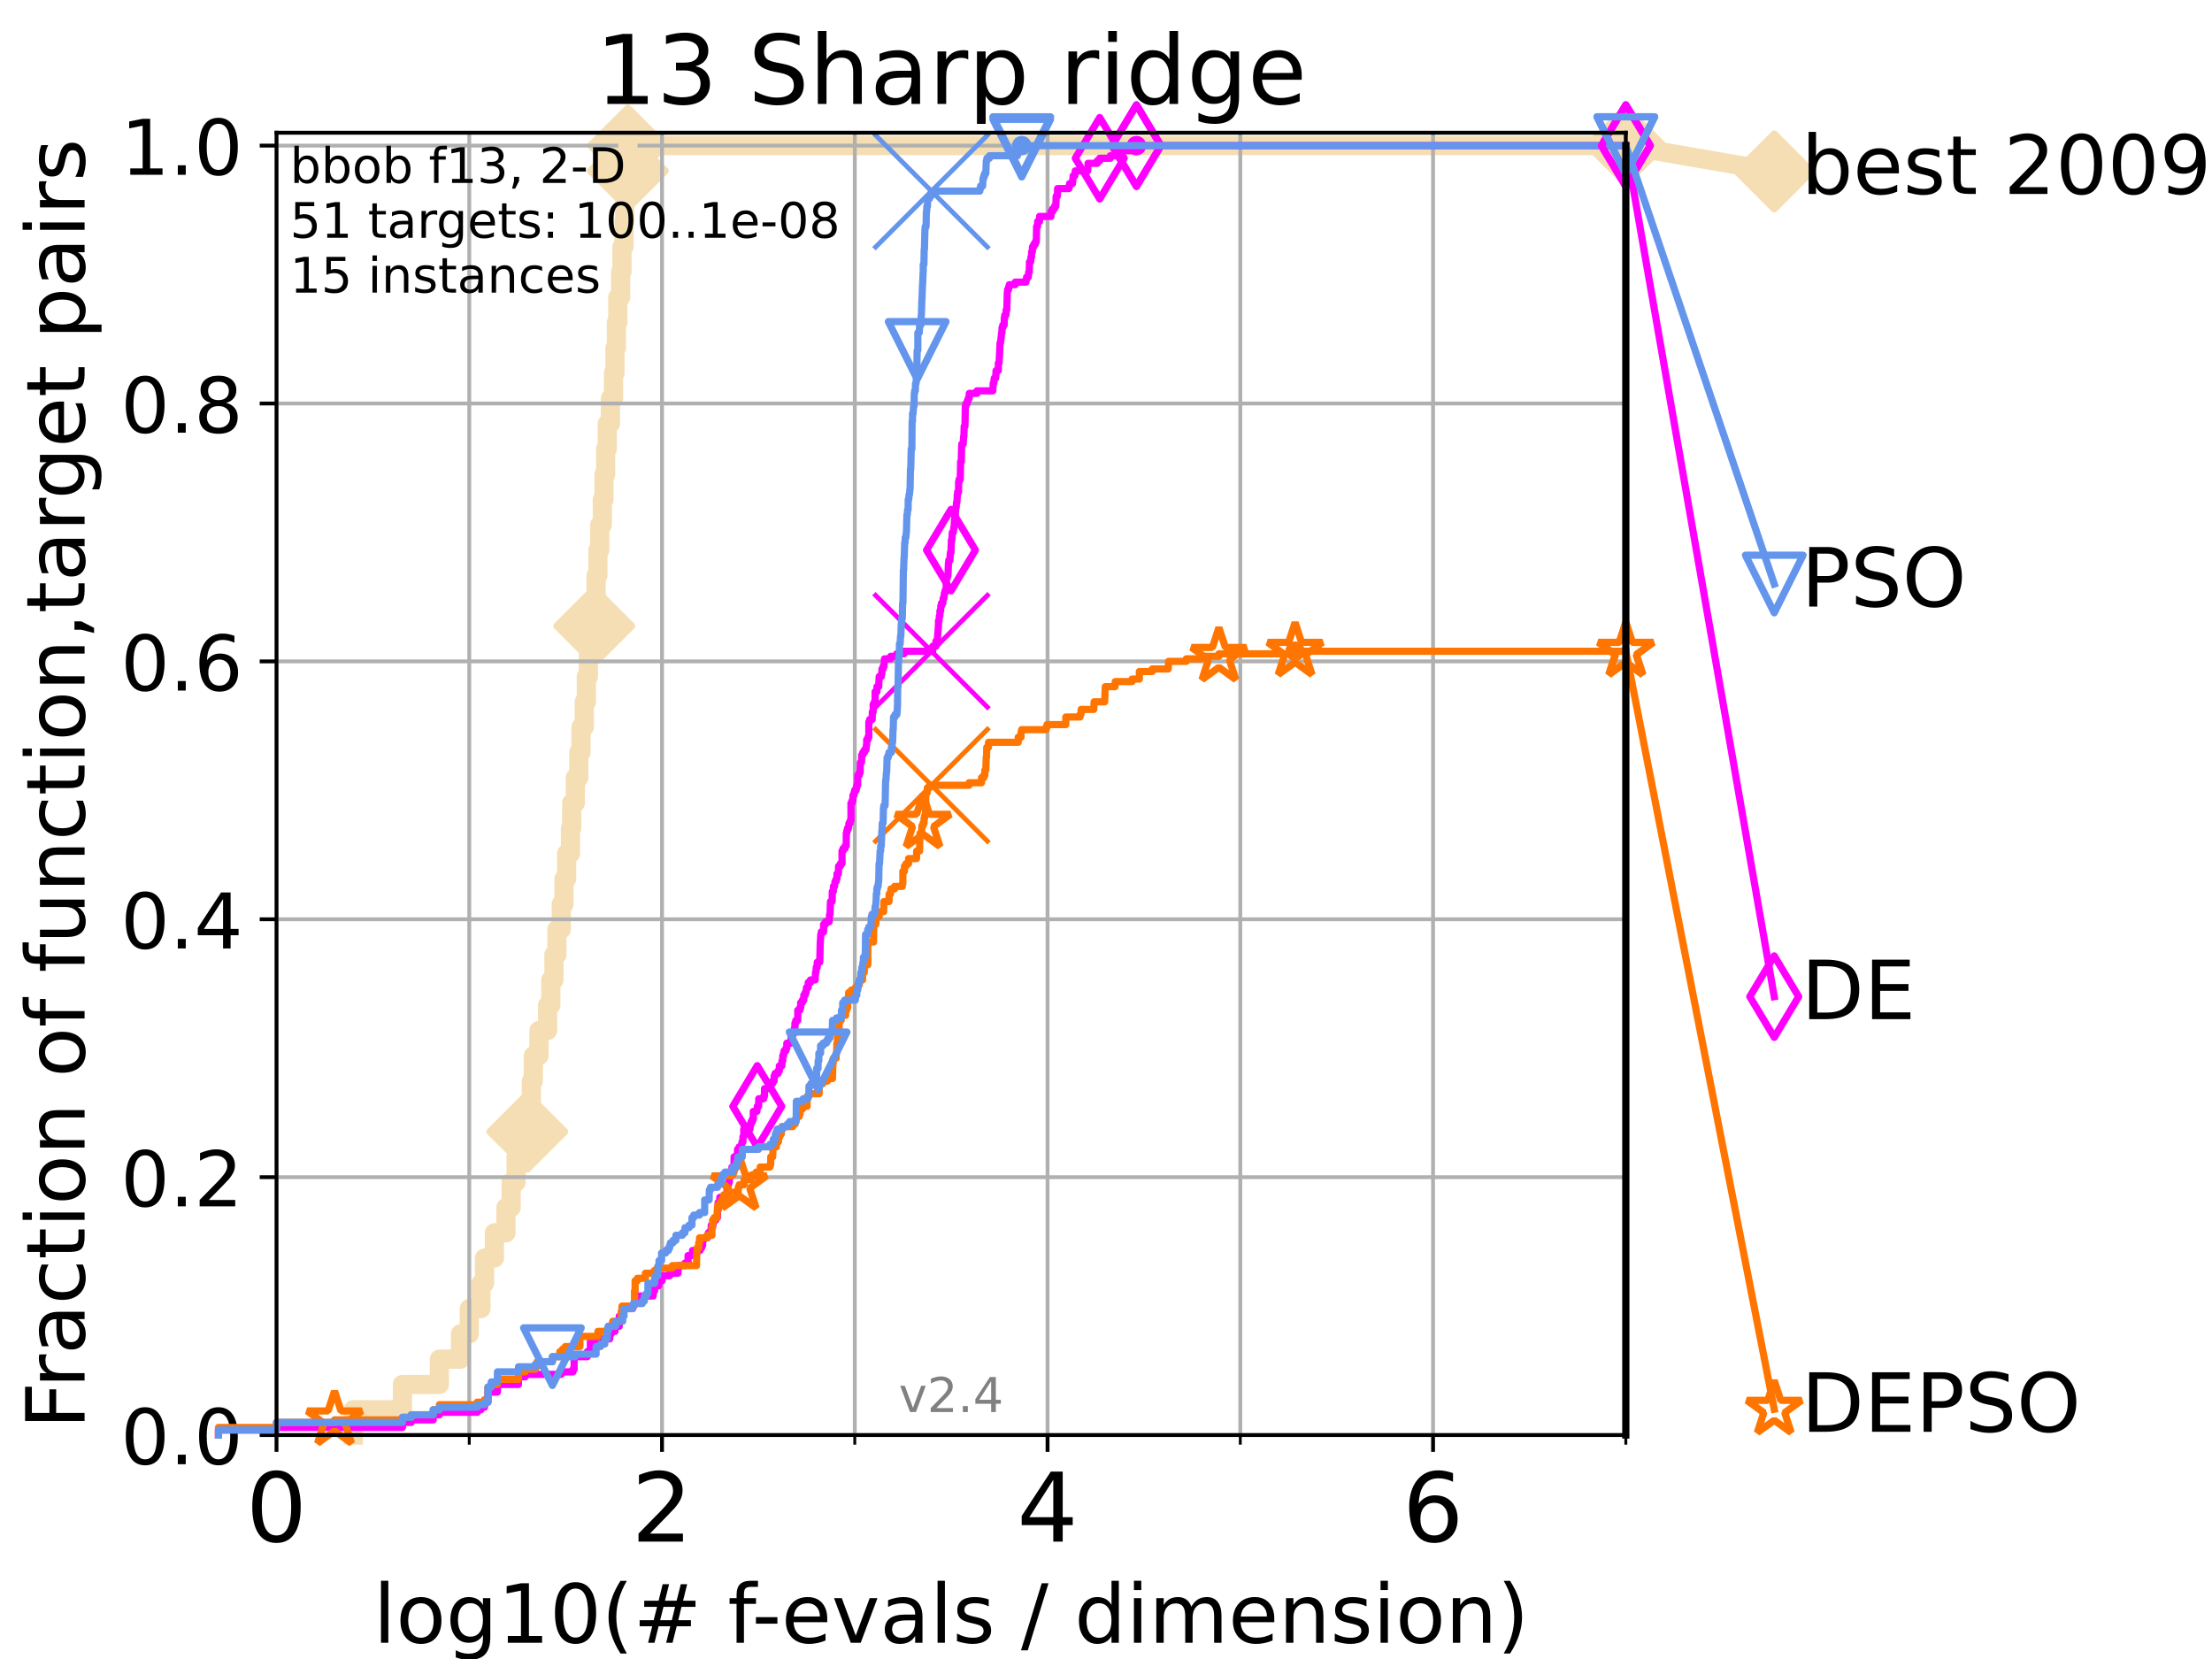 <?xml version="1.0" encoding="utf-8" standalone="no"?>
<!DOCTYPE svg PUBLIC "-//W3C//DTD SVG 1.1//EN"
  "http://www.w3.org/Graphics/SVG/1.1/DTD/svg11.dtd">
<!-- Created with matplotlib (https://matplotlib.org/) -->
<svg height="345.6pt" version="1.1" viewBox="0 0 460.8 345.6" width="460.8pt" xmlns="http://www.w3.org/2000/svg" xmlns:xlink="http://www.w3.org/1999/xlink">
 <defs>
  <style type="text/css">
*{stroke-linecap:butt;stroke-linejoin:round;}
  </style>
 </defs>
 <g id="figure_1">
  <g id="patch_1">
   <path d="M 0 345.6 
L 460.8 345.6 
L 460.8 0 
L 0 0 
z
" style="fill:#ffffff;"/>
  </g>
  <g id="axes_1">
   <g id="patch_2">
    <path d="M 57.6 298.944 
L 338.688 298.944 
L 338.688 27.648 
L 57.6 27.648 
z
" style="fill:#ffffff;"/>
   </g>
   <g id="line2d_1">
    <path d="M 73.579 298.944 
L 73.579 293.677 
L 83.83 293.677 
L 83.83 288.41 
L 91.535 288.41 
L 91.535 283.143 
L 95.918 283.143 
L 95.918 277.877 
L 97.755 277.877 
L 97.755 272.61 
L 100.193 272.61 
L 100.193 267.343 
L 100.935 267.343 
L 100.935 262.076 
L 102.989 262.076 
L 102.989 256.809 
L 105.398 256.809 
L 105.398 251.542 
L 106.489 251.542 
L 106.489 246.275 
L 107.515 246.275 
L 107.515 241.009 
L 108.949 241.009 
L 108.949 235.742 
L 109.843 235.742 
L 109.843 230.475 
L 110.694 230.475 
L 110.694 225.208 
L 111.105 225.208 
L 111.105 219.941 
L 112.281 219.941 
L 112.281 214.674 
L 114.08 214.674 
L 114.08 209.407 
L 114.751 209.407 
L 114.751 204.141 
L 115.397 204.141 
L 115.397 198.874 
L 116.02 198.874 
L 116.02 193.607 
L 116.914 193.607 
L 116.914 188.34 
L 117.486 188.34 
L 117.486 183.073 
L 118.04 183.073 
L 118.04 177.806 
L 118.839 177.806 
L 118.839 172.539 
L 119.097 172.539 
L 119.097 167.272 
L 119.85 167.272 
L 119.85 162.006 
L 120.572 162.006 
L 120.572 156.739 
L 121.037 156.739 
L 121.037 151.472 
L 121.712 151.472 
L 121.712 146.205 
L 122.148 146.205 
L 122.148 140.938 
L 122.573 140.938 
L 122.573 135.671 
L 123.394 135.671 
L 123.394 130.404 
L 123.791 130.404 
L 123.791 125.138 
L 124.178 125.138 
L 124.178 119.871 
L 124.557 119.871 
L 124.557 114.604 
L 124.928 114.604 
L 124.928 109.337 
L 125.471 109.337 
L 125.471 104.07 
L 125.823 104.07 
L 125.823 98.803 
L 126.168 98.803 
L 126.168 93.536 
L 126.507 93.536 
L 126.507 88.27 
L 127.165 88.27 
L 127.165 83.003 
L 127.799 83.003 
L 127.799 77.736 
L 128.108 77.736 
L 128.108 72.469 
L 128.411 72.469 
L 128.411 67.202 
L 128.709 67.202 
L 128.709 61.935 
L 129.291 61.935 
L 129.291 56.668 
L 129.574 56.668 
L 129.574 51.402 
L 129.991 51.402 
L 129.991 46.135 
L 130.128 46.135 
L 130.128 40.868 
L 130.398 40.868 
L 130.398 35.601 
L 130.796 35.601 
L 130.796 30.334 
L 338.688 30.334 
" style="fill:none;stroke:#f5deb3;stroke-linecap:square;stroke-width:4;"/>
   </g>
   <g id="line2d_2">
    <defs>
     <path d="M -0 7.778 
L 7.778 0 
L 0 -7.778 
L -7.778 -0 
z
" id="m3b5214ae73" style="stroke:#f5deb3;stroke-linejoin:miter;stroke-width:1.5;"/>
    </defs>
    <g>
     <use style="fill:#f5deb3;stroke:#f5deb3;stroke-linejoin:miter;stroke-width:1.5;" x="109.843" xlink:href="#m3b5214ae73" y="235.742"/>
     <use style="fill:#f5deb3;stroke:#f5deb3;stroke-linejoin:miter;stroke-width:1.5;" x="123.791" xlink:href="#m3b5214ae73" y="130.404"/>
     <use style="fill:#f5deb3;stroke:#f5deb3;stroke-linejoin:miter;stroke-width:1.5;" x="130.796" xlink:href="#m3b5214ae73" y="35.601"/>
     <use style="fill:#f5deb3;stroke:#f5deb3;stroke-linejoin:miter;stroke-width:1.5;" x="130.796" xlink:href="#m3b5214ae73" y="30.334"/>
     <use style="fill:#f5deb3;stroke:#f5deb3;stroke-linejoin:miter;stroke-width:1.5;" x="338.688" xlink:href="#m3b5214ae73" y="30.334"/>
    </g>
   </g>
   <g id="line2d_3">
    <path style="fill:none;stroke:#f5deb3;stroke-linecap:square;stroke-width:4;"/>
    <g/>
   </g>
   <g id="line2d_4">
    <path d="M 338.688 30.334 
L 369.608 35.706 
" style="fill:none;stroke:#f5deb3;stroke-linecap:square;stroke-width:4;"/>
    <g>
     <use style="fill:#f5deb3;stroke:#f5deb3;stroke-linejoin:miter;stroke-width:1.5;" x="338.688" xlink:href="#m3b5214ae73" y="30.334"/>
     <use style="fill:#f5deb3;stroke:#f5deb3;stroke-linejoin:miter;stroke-width:1.5;" x="369.608" xlink:href="#m3b5214ae73" y="35.706"/>
    </g>
   </g>
   <g id="matplotlib.axis_1">
    <g id="xtick_1">
     <g id="line2d_5">
      <path clip-path="url(#p87b81c19fe)" d="M 57.6 298.944 
L 57.6 27.648 
" style="fill:none;stroke:#b0b0b0;stroke-linecap:square;stroke-width:0.8;"/>
     </g>
     <g id="line2d_6">
      <defs>
       <path d="M 0 0 
L 0 3.5 
" id="mccd5398d55" style="stroke:#000000;stroke-width:0.8;"/>
      </defs>
      <g>
       <use style="stroke:#000000;stroke-width:0.8;" x="57.6" xlink:href="#mccd5398d55" y="298.944"/>
      </g>
     </g>
     <g id="text_1">
      <!-- 0 -->
      <defs>
       <path d="M 31.781 66.406 
Q 24.172 66.406 20.328 58.906 
Q 16.5 51.422 16.5 36.375 
Q 16.5 21.391 20.328 13.891 
Q 24.172 6.391 31.781 6.391 
Q 39.453 6.391 43.281 13.891 
Q 47.125 21.391 47.125 36.375 
Q 47.125 51.422 43.281 58.906 
Q 39.453 66.406 31.781 66.406 
z
M 31.781 74.219 
Q 44.047 74.219 50.516 64.516 
Q 56.984 54.828 56.984 36.375 
Q 56.984 17.969 50.516 8.266 
Q 44.047 -1.422 31.781 -1.422 
Q 19.531 -1.422 13.062 8.266 
Q 6.594 17.969 6.594 36.375 
Q 6.594 54.828 13.062 64.516 
Q 19.531 74.219 31.781 74.219 
z
" id="DejaVuSans-48"/>
      </defs>
      <g transform="translate(51.237 321.141)scale(0.2 -0.2)">
       <use xlink:href="#DejaVuSans-48"/>
      </g>
     </g>
    </g>
    <g id="xtick_2">
     <g id="line2d_7">
      <path clip-path="url(#p87b81c19fe)" d="M 137.911 298.944 
L 137.911 27.648 
" style="fill:none;stroke:#b0b0b0;stroke-linecap:square;stroke-width:0.8;"/>
     </g>
     <g id="line2d_8">
      <g>
       <use style="stroke:#000000;stroke-width:0.8;" x="137.911" xlink:href="#mccd5398d55" y="298.944"/>
      </g>
     </g>
     <g id="text_2">
      <!-- 2 -->
      <defs>
       <path d="M 19.188 8.297 
L 53.609 8.297 
L 53.609 0 
L 7.328 0 
L 7.328 8.297 
Q 12.938 14.109 22.625 23.891 
Q 32.328 33.688 34.812 36.531 
Q 39.547 41.844 41.422 45.531 
Q 43.312 49.219 43.312 52.781 
Q 43.312 58.594 39.234 62.25 
Q 35.156 65.922 28.609 65.922 
Q 23.969 65.922 18.812 64.312 
Q 13.672 62.703 7.812 59.422 
L 7.812 69.391 
Q 13.766 71.781 18.938 73 
Q 24.125 74.219 28.422 74.219 
Q 39.75 74.219 46.484 68.547 
Q 53.219 62.891 53.219 53.422 
Q 53.219 48.922 51.531 44.891 
Q 49.859 40.875 45.406 35.406 
Q 44.188 33.984 37.641 27.219 
Q 31.109 20.453 19.188 8.297 
z
" id="DejaVuSans-50"/>
      </defs>
      <g transform="translate(131.548 321.141)scale(0.2 -0.2)">
       <use xlink:href="#DejaVuSans-50"/>
      </g>
     </g>
    </g>
    <g id="xtick_3">
     <g id="line2d_9">
      <path clip-path="url(#p87b81c19fe)" d="M 218.222 298.944 
L 218.222 27.648 
" style="fill:none;stroke:#b0b0b0;stroke-linecap:square;stroke-width:0.8;"/>
     </g>
     <g id="line2d_10">
      <g>
       <use style="stroke:#000000;stroke-width:0.8;" x="218.222" xlink:href="#mccd5398d55" y="298.944"/>
      </g>
     </g>
     <g id="text_3">
      <!-- 4 -->
      <defs>
       <path d="M 37.797 64.312 
L 12.891 25.391 
L 37.797 25.391 
z
M 35.203 72.906 
L 47.609 72.906 
L 47.609 25.391 
L 58.016 25.391 
L 58.016 17.188 
L 47.609 17.188 
L 47.609 0 
L 37.797 0 
L 37.797 17.188 
L 4.891 17.188 
L 4.891 26.703 
z
" id="DejaVuSans-52"/>
      </defs>
      <g transform="translate(211.859 321.141)scale(0.2 -0.2)">
       <use xlink:href="#DejaVuSans-52"/>
      </g>
     </g>
    </g>
    <g id="xtick_4">
     <g id="line2d_11">
      <path clip-path="url(#p87b81c19fe)" d="M 298.533 298.944 
L 298.533 27.648 
" style="fill:none;stroke:#b0b0b0;stroke-linecap:square;stroke-width:0.8;"/>
     </g>
     <g id="line2d_12">
      <g>
       <use style="stroke:#000000;stroke-width:0.8;" x="298.533" xlink:href="#mccd5398d55" y="298.944"/>
      </g>
     </g>
     <g id="text_4">
      <!-- 6 -->
      <defs>
       <path d="M 33.016 40.375 
Q 26.375 40.375 22.484 35.828 
Q 18.609 31.297 18.609 23.391 
Q 18.609 15.531 22.484 10.953 
Q 26.375 6.391 33.016 6.391 
Q 39.656 6.391 43.531 10.953 
Q 47.406 15.531 47.406 23.391 
Q 47.406 31.297 43.531 35.828 
Q 39.656 40.375 33.016 40.375 
z
M 52.594 71.297 
L 52.594 62.312 
Q 48.875 64.062 45.094 64.984 
Q 41.312 65.922 37.594 65.922 
Q 27.828 65.922 22.672 59.328 
Q 17.531 52.734 16.797 39.406 
Q 19.672 43.656 24.016 45.922 
Q 28.375 48.188 33.594 48.188 
Q 44.578 48.188 50.953 41.516 
Q 57.328 34.859 57.328 23.391 
Q 57.328 12.156 50.688 5.359 
Q 44.047 -1.422 33.016 -1.422 
Q 20.359 -1.422 13.672 8.266 
Q 6.984 17.969 6.984 36.375 
Q 6.984 53.656 15.188 63.938 
Q 23.391 74.219 37.203 74.219 
Q 40.922 74.219 44.703 73.484 
Q 48.484 72.75 52.594 71.297 
z
" id="DejaVuSans-54"/>
      </defs>
      <g transform="translate(292.17 321.141)scale(0.2 -0.2)">
       <use xlink:href="#DejaVuSans-54"/>
      </g>
     </g>
    </g>
    <g id="xtick_5">
     <g id="line2d_13">
      <path clip-path="url(#p87b81c19fe)" d="M 97.755 298.944 
L 97.755 27.648 
" style="fill:none;stroke:#b0b0b0;stroke-linecap:square;stroke-width:0.8;"/>
     </g>
     <g id="line2d_14">
      <defs>
       <path d="M 0 0 
L 0 2 
" id="md5cddb8ee8" style="stroke:#000000;stroke-width:0.6;"/>
      </defs>
      <g>
       <use style="stroke:#000000;stroke-width:0.6;" x="97.755" xlink:href="#md5cddb8ee8" y="298.944"/>
      </g>
     </g>
    </g>
    <g id="xtick_6">
     <g id="line2d_15">
      <path clip-path="url(#p87b81c19fe)" d="M 178.066 298.944 
L 178.066 27.648 
" style="fill:none;stroke:#b0b0b0;stroke-linecap:square;stroke-width:0.8;"/>
     </g>
     <g id="line2d_16">
      <g>
       <use style="stroke:#000000;stroke-width:0.6;" x="178.066" xlink:href="#md5cddb8ee8" y="298.944"/>
      </g>
     </g>
    </g>
    <g id="xtick_7">
     <g id="line2d_17">
      <path clip-path="url(#p87b81c19fe)" d="M 258.377 298.944 
L 258.377 27.648 
" style="fill:none;stroke:#b0b0b0;stroke-linecap:square;stroke-width:0.8;"/>
     </g>
     <g id="line2d_18">
      <g>
       <use style="stroke:#000000;stroke-width:0.6;" x="258.377" xlink:href="#md5cddb8ee8" y="298.944"/>
      </g>
     </g>
    </g>
    <g id="xtick_8">
     <g id="line2d_19">
      <path clip-path="url(#p87b81c19fe)" d="M 338.688 298.944 
L 338.688 27.648 
" style="fill:none;stroke:#b0b0b0;stroke-linecap:square;stroke-width:0.8;"/>
     </g>
     <g id="line2d_20">
      <g>
       <use style="stroke:#000000;stroke-width:0.6;" x="338.688" xlink:href="#md5cddb8ee8" y="298.944"/>
      </g>
     </g>
    </g>
    <g id="text_5">
     <!-- log10(# f-evals / dimension) -->
     <defs>
      <path d="M 9.422 75.984 
L 18.406 75.984 
L 18.406 0 
L 9.422 0 
z
" id="DejaVuSans-108"/>
      <path d="M 30.609 48.391 
Q 23.391 48.391 19.188 42.75 
Q 14.984 37.109 14.984 27.297 
Q 14.984 17.484 19.156 11.844 
Q 23.344 6.203 30.609 6.203 
Q 37.797 6.203 41.984 11.859 
Q 46.188 17.531 46.188 27.297 
Q 46.188 37.016 41.984 42.703 
Q 37.797 48.391 30.609 48.391 
z
M 30.609 56 
Q 42.328 56 49.016 48.375 
Q 55.719 40.766 55.719 27.297 
Q 55.719 13.875 49.016 6.219 
Q 42.328 -1.422 30.609 -1.422 
Q 18.844 -1.422 12.172 6.219 
Q 5.516 13.875 5.516 27.297 
Q 5.516 40.766 12.172 48.375 
Q 18.844 56 30.609 56 
z
" id="DejaVuSans-111"/>
      <path d="M 45.406 27.984 
Q 45.406 37.75 41.375 43.109 
Q 37.359 48.484 30.078 48.484 
Q 22.859 48.484 18.828 43.109 
Q 14.797 37.75 14.797 27.984 
Q 14.797 18.266 18.828 12.891 
Q 22.859 7.516 30.078 7.516 
Q 37.359 7.516 41.375 12.891 
Q 45.406 18.266 45.406 27.984 
z
M 54.391 6.781 
Q 54.391 -7.172 48.188 -13.984 
Q 42 -20.797 29.203 -20.797 
Q 24.469 -20.797 20.266 -20.094 
Q 16.062 -19.391 12.109 -17.922 
L 12.109 -9.188 
Q 16.062 -11.328 19.922 -12.344 
Q 23.781 -13.375 27.781 -13.375 
Q 36.625 -13.375 41.016 -8.766 
Q 45.406 -4.156 45.406 5.172 
L 45.406 9.625 
Q 42.625 4.781 38.281 2.391 
Q 33.938 0 27.875 0 
Q 17.828 0 11.672 7.656 
Q 5.516 15.328 5.516 27.984 
Q 5.516 40.672 11.672 48.328 
Q 17.828 56 27.875 56 
Q 33.938 56 38.281 53.609 
Q 42.625 51.219 45.406 46.391 
L 45.406 54.688 
L 54.391 54.688 
z
" id="DejaVuSans-103"/>
      <path d="M 12.406 8.297 
L 28.516 8.297 
L 28.516 63.922 
L 10.984 60.406 
L 10.984 69.391 
L 28.422 72.906 
L 38.281 72.906 
L 38.281 8.297 
L 54.391 8.297 
L 54.391 0 
L 12.406 0 
z
" id="DejaVuSans-49"/>
      <path d="M 31 75.875 
Q 24.469 64.656 21.281 53.656 
Q 18.109 42.672 18.109 31.391 
Q 18.109 20.125 21.312 9.062 
Q 24.516 -2 31 -13.188 
L 23.188 -13.188 
Q 15.875 -1.703 12.234 9.375 
Q 8.594 20.453 8.594 31.391 
Q 8.594 42.281 12.203 53.312 
Q 15.828 64.359 23.188 75.875 
z
" id="DejaVuSans-40"/>
      <path d="M 51.125 44 
L 36.922 44 
L 32.812 27.688 
L 47.125 27.688 
z
M 43.797 71.781 
L 38.719 51.516 
L 52.984 51.516 
L 58.109 71.781 
L 65.922 71.781 
L 60.891 51.516 
L 76.125 51.516 
L 76.125 44 
L 58.984 44 
L 54.984 27.688 
L 70.516 27.688 
L 70.516 20.219 
L 53.078 20.219 
L 48 0 
L 40.188 0 
L 45.219 20.219 
L 30.906 20.219 
L 25.875 0 
L 18.016 0 
L 23.094 20.219 
L 7.719 20.219 
L 7.719 27.688 
L 24.906 27.688 
L 29 44 
L 13.281 44 
L 13.281 51.516 
L 30.906 51.516 
L 35.891 71.781 
z
" id="DejaVuSans-35"/>
      <path id="DejaVuSans-32"/>
      <path d="M 37.109 75.984 
L 37.109 68.5 
L 28.516 68.5 
Q 23.688 68.5 21.797 66.547 
Q 19.922 64.594 19.922 59.516 
L 19.922 54.688 
L 34.719 54.688 
L 34.719 47.703 
L 19.922 47.703 
L 19.922 0 
L 10.891 0 
L 10.891 47.703 
L 2.297 47.703 
L 2.297 54.688 
L 10.891 54.688 
L 10.891 58.5 
Q 10.891 67.625 15.141 71.797 
Q 19.391 75.984 28.609 75.984 
z
" id="DejaVuSans-102"/>
      <path d="M 4.891 31.391 
L 31.203 31.391 
L 31.203 23.391 
L 4.891 23.391 
z
" id="DejaVuSans-45"/>
      <path d="M 56.203 29.594 
L 56.203 25.203 
L 14.891 25.203 
Q 15.484 15.922 20.484 11.062 
Q 25.484 6.203 34.422 6.203 
Q 39.594 6.203 44.453 7.469 
Q 49.312 8.734 54.109 11.281 
L 54.109 2.781 
Q 49.266 0.734 44.188 -0.344 
Q 39.109 -1.422 33.891 -1.422 
Q 20.797 -1.422 13.156 6.188 
Q 5.516 13.812 5.516 26.812 
Q 5.516 40.234 12.766 48.109 
Q 20.016 56 32.328 56 
Q 43.359 56 49.781 48.891 
Q 56.203 41.797 56.203 29.594 
z
M 47.219 32.234 
Q 47.125 39.594 43.094 43.984 
Q 39.062 48.391 32.422 48.391 
Q 24.906 48.391 20.391 44.141 
Q 15.875 39.891 15.188 32.172 
z
" id="DejaVuSans-101"/>
      <path d="M 2.984 54.688 
L 12.5 54.688 
L 29.594 8.797 
L 46.688 54.688 
L 56.203 54.688 
L 35.688 0 
L 23.484 0 
z
" id="DejaVuSans-118"/>
      <path d="M 34.281 27.484 
Q 23.391 27.484 19.188 25 
Q 14.984 22.516 14.984 16.5 
Q 14.984 11.719 18.141 8.906 
Q 21.297 6.109 26.703 6.109 
Q 34.188 6.109 38.703 11.406 
Q 43.219 16.703 43.219 25.484 
L 43.219 27.484 
z
M 52.203 31.203 
L 52.203 0 
L 43.219 0 
L 43.219 8.297 
Q 40.141 3.328 35.547 0.953 
Q 30.953 -1.422 24.312 -1.422 
Q 15.922 -1.422 10.953 3.297 
Q 6 8.016 6 15.922 
Q 6 25.141 12.172 29.828 
Q 18.359 34.516 30.609 34.516 
L 43.219 34.516 
L 43.219 35.406 
Q 43.219 41.609 39.141 45 
Q 35.062 48.391 27.688 48.391 
Q 23 48.391 18.547 47.266 
Q 14.109 46.141 10.016 43.891 
L 10.016 52.203 
Q 14.938 54.109 19.578 55.047 
Q 24.219 56 28.609 56 
Q 40.484 56 46.344 49.844 
Q 52.203 43.703 52.203 31.203 
z
" id="DejaVuSans-97"/>
      <path d="M 44.281 53.078 
L 44.281 44.578 
Q 40.484 46.531 36.375 47.5 
Q 32.281 48.484 27.875 48.484 
Q 21.188 48.484 17.844 46.438 
Q 14.5 44.391 14.5 40.281 
Q 14.5 37.156 16.891 35.375 
Q 19.281 33.594 26.516 31.984 
L 29.594 31.297 
Q 39.156 29.25 43.188 25.516 
Q 47.219 21.781 47.219 15.094 
Q 47.219 7.469 41.188 3.016 
Q 35.156 -1.422 24.609 -1.422 
Q 20.219 -1.422 15.453 -0.562 
Q 10.688 0.297 5.422 2 
L 5.422 11.281 
Q 10.406 8.688 15.234 7.391 
Q 20.062 6.109 24.812 6.109 
Q 31.156 6.109 34.562 8.281 
Q 37.984 10.453 37.984 14.406 
Q 37.984 18.062 35.516 20.016 
Q 33.062 21.969 24.703 23.781 
L 21.578 24.516 
Q 13.234 26.266 9.516 29.906 
Q 5.812 33.547 5.812 39.891 
Q 5.812 47.609 11.281 51.797 
Q 16.75 56 26.812 56 
Q 31.781 56 36.172 55.266 
Q 40.578 54.547 44.281 53.078 
z
" id="DejaVuSans-115"/>
      <path d="M 25.391 72.906 
L 33.688 72.906 
L 8.297 -9.281 
L 0 -9.281 
z
" id="DejaVuSans-47"/>
      <path d="M 45.406 46.391 
L 45.406 75.984 
L 54.391 75.984 
L 54.391 0 
L 45.406 0 
L 45.406 8.203 
Q 42.578 3.328 38.25 0.953 
Q 33.938 -1.422 27.875 -1.422 
Q 17.969 -1.422 11.734 6.484 
Q 5.516 14.406 5.516 27.297 
Q 5.516 40.188 11.734 48.094 
Q 17.969 56 27.875 56 
Q 33.938 56 38.25 53.625 
Q 42.578 51.266 45.406 46.391 
z
M 14.797 27.297 
Q 14.797 17.391 18.875 11.75 
Q 22.953 6.109 30.078 6.109 
Q 37.203 6.109 41.297 11.75 
Q 45.406 17.391 45.406 27.297 
Q 45.406 37.203 41.297 42.844 
Q 37.203 48.484 30.078 48.484 
Q 22.953 48.484 18.875 42.844 
Q 14.797 37.203 14.797 27.297 
z
" id="DejaVuSans-100"/>
      <path d="M 9.422 54.688 
L 18.406 54.688 
L 18.406 0 
L 9.422 0 
z
M 9.422 75.984 
L 18.406 75.984 
L 18.406 64.594 
L 9.422 64.594 
z
" id="DejaVuSans-105"/>
      <path d="M 52 44.188 
Q 55.375 50.25 60.062 53.125 
Q 64.75 56 71.094 56 
Q 79.641 56 84.281 50.016 
Q 88.922 44.047 88.922 33.016 
L 88.922 0 
L 79.891 0 
L 79.891 32.719 
Q 79.891 40.578 77.094 44.375 
Q 74.312 48.188 68.609 48.188 
Q 61.625 48.188 57.562 43.547 
Q 53.516 38.922 53.516 30.906 
L 53.516 0 
L 44.484 0 
L 44.484 32.719 
Q 44.484 40.625 41.703 44.406 
Q 38.922 48.188 33.109 48.188 
Q 26.219 48.188 22.156 43.531 
Q 18.109 38.875 18.109 30.906 
L 18.109 0 
L 9.078 0 
L 9.078 54.688 
L 18.109 54.688 
L 18.109 46.188 
Q 21.188 51.219 25.484 53.609 
Q 29.781 56 35.688 56 
Q 41.656 56 45.828 52.969 
Q 50 49.953 52 44.188 
z
" id="DejaVuSans-109"/>
      <path d="M 54.891 33.016 
L 54.891 0 
L 45.906 0 
L 45.906 32.719 
Q 45.906 40.484 42.875 44.328 
Q 39.844 48.188 33.797 48.188 
Q 26.516 48.188 22.312 43.547 
Q 18.109 38.922 18.109 30.906 
L 18.109 0 
L 9.078 0 
L 9.078 54.688 
L 18.109 54.688 
L 18.109 46.188 
Q 21.344 51.125 25.703 53.562 
Q 30.078 56 35.797 56 
Q 45.219 56 50.047 50.172 
Q 54.891 44.344 54.891 33.016 
z
" id="DejaVuSans-110"/>
      <path d="M 8.016 75.875 
L 15.828 75.875 
Q 23.141 64.359 26.781 53.312 
Q 30.422 42.281 30.422 31.391 
Q 30.422 20.453 26.781 9.375 
Q 23.141 -1.703 15.828 -13.188 
L 8.016 -13.188 
Q 14.5 -2 17.703 9.062 
Q 20.906 20.125 20.906 31.391 
Q 20.906 42.672 17.703 53.656 
Q 14.5 64.656 8.016 75.875 
z
" id="DejaVuSans-41"/>
     </defs>
     <g transform="translate(77.764 342.218)scale(0.17 -0.17)">
      <use xlink:href="#DejaVuSans-108"/>
      <use x="27.783" xlink:href="#DejaVuSans-111"/>
      <use x="88.965" xlink:href="#DejaVuSans-103"/>
      <use x="152.441" xlink:href="#DejaVuSans-49"/>
      <use x="216.064" xlink:href="#DejaVuSans-48"/>
      <use x="279.688" xlink:href="#DejaVuSans-40"/>
      <use x="318.701" xlink:href="#DejaVuSans-35"/>
      <use x="402.49" xlink:href="#DejaVuSans-32"/>
      <use x="434.277" xlink:href="#DejaVuSans-102"/>
      <use x="463.982" xlink:href="#DejaVuSans-45"/>
      <use x="500.066" xlink:href="#DejaVuSans-101"/>
      <use x="561.59" xlink:href="#DejaVuSans-118"/>
      <use x="620.77" xlink:href="#DejaVuSans-97"/>
      <use x="682.049" xlink:href="#DejaVuSans-108"/>
      <use x="709.832" xlink:href="#DejaVuSans-115"/>
      <use x="761.932" xlink:href="#DejaVuSans-32"/>
      <use x="793.719" xlink:href="#DejaVuSans-47"/>
      <use x="827.41" xlink:href="#DejaVuSans-32"/>
      <use x="859.197" xlink:href="#DejaVuSans-100"/>
      <use x="922.674" xlink:href="#DejaVuSans-105"/>
      <use x="950.457" xlink:href="#DejaVuSans-109"/>
      <use x="1047.869" xlink:href="#DejaVuSans-101"/>
      <use x="1109.393" xlink:href="#DejaVuSans-110"/>
      <use x="1172.771" xlink:href="#DejaVuSans-115"/>
      <use x="1224.871" xlink:href="#DejaVuSans-105"/>
      <use x="1252.654" xlink:href="#DejaVuSans-111"/>
      <use x="1313.836" xlink:href="#DejaVuSans-110"/>
      <use x="1377.215" xlink:href="#DejaVuSans-41"/>
     </g>
    </g>
   </g>
   <g id="matplotlib.axis_2">
    <g id="ytick_1">
     <g id="line2d_21">
      <path clip-path="url(#p87b81c19fe)" d="M 57.6 298.944 
L 338.688 298.944 
" style="fill:none;stroke:#b0b0b0;stroke-linecap:square;stroke-width:0.8;"/>
     </g>
     <g id="line2d_22">
      <defs>
       <path d="M 0 0 
L -3.5 0 
" id="m2ea58e6388" style="stroke:#000000;stroke-width:0.8;"/>
      </defs>
      <g>
       <use style="stroke:#000000;stroke-width:0.8;" x="57.6" xlink:href="#m2ea58e6388" y="298.944"/>
      </g>
     </g>
     <g id="text_6">
      <!-- 0.0 -->
      <defs>
       <path d="M 10.688 12.406 
L 21 12.406 
L 21 0 
L 10.688 0 
z
" id="DejaVuSans-46"/>
      </defs>
      <g transform="translate(25.155 305.023)scale(0.16 -0.16)">
       <use xlink:href="#DejaVuSans-48"/>
       <use x="63.623" xlink:href="#DejaVuSans-46"/>
       <use x="95.41" xlink:href="#DejaVuSans-48"/>
      </g>
     </g>
    </g>
    <g id="ytick_2">
     <g id="line2d_23">
      <path clip-path="url(#p87b81c19fe)" d="M 57.6 245.222 
L 338.688 245.222 
" style="fill:none;stroke:#b0b0b0;stroke-linecap:square;stroke-width:0.8;"/>
     </g>
     <g id="line2d_24">
      <g>
       <use style="stroke:#000000;stroke-width:0.8;" x="57.6" xlink:href="#m2ea58e6388" y="245.222"/>
      </g>
     </g>
     <g id="text_7">
      <!-- 0.2 -->
      <g transform="translate(25.155 251.301)scale(0.16 -0.16)">
       <use xlink:href="#DejaVuSans-48"/>
       <use x="63.623" xlink:href="#DejaVuSans-46"/>
       <use x="95.41" xlink:href="#DejaVuSans-50"/>
      </g>
     </g>
    </g>
    <g id="ytick_3">
     <g id="line2d_25">
      <path clip-path="url(#p87b81c19fe)" d="M 57.6 191.5 
L 338.688 191.5 
" style="fill:none;stroke:#b0b0b0;stroke-linecap:square;stroke-width:0.8;"/>
     </g>
     <g id="line2d_26">
      <g>
       <use style="stroke:#000000;stroke-width:0.8;" x="57.6" xlink:href="#m2ea58e6388" y="191.5"/>
      </g>
     </g>
     <g id="text_8">
      <!-- 0.4 -->
      <g transform="translate(25.155 197.579)scale(0.16 -0.16)">
       <use xlink:href="#DejaVuSans-48"/>
       <use x="63.623" xlink:href="#DejaVuSans-46"/>
       <use x="95.41" xlink:href="#DejaVuSans-52"/>
      </g>
     </g>
    </g>
    <g id="ytick_4">
     <g id="line2d_27">
      <path clip-path="url(#p87b81c19fe)" d="M 57.6 137.778 
L 338.688 137.778 
" style="fill:none;stroke:#b0b0b0;stroke-linecap:square;stroke-width:0.8;"/>
     </g>
     <g id="line2d_28">
      <g>
       <use style="stroke:#000000;stroke-width:0.8;" x="57.6" xlink:href="#m2ea58e6388" y="137.778"/>
      </g>
     </g>
     <g id="text_9">
      <!-- 0.6 -->
      <g transform="translate(25.155 143.857)scale(0.16 -0.16)">
       <use xlink:href="#DejaVuSans-48"/>
       <use x="63.623" xlink:href="#DejaVuSans-46"/>
       <use x="95.41" xlink:href="#DejaVuSans-54"/>
      </g>
     </g>
    </g>
    <g id="ytick_5">
     <g id="line2d_29">
      <path clip-path="url(#p87b81c19fe)" d="M 57.6 84.056 
L 338.688 84.056 
" style="fill:none;stroke:#b0b0b0;stroke-linecap:square;stroke-width:0.8;"/>
     </g>
     <g id="line2d_30">
      <g>
       <use style="stroke:#000000;stroke-width:0.8;" x="57.6" xlink:href="#m2ea58e6388" y="84.056"/>
      </g>
     </g>
     <g id="text_10">
      <!-- 0.8 -->
      <defs>
       <path d="M 31.781 34.625 
Q 24.75 34.625 20.719 30.859 
Q 16.703 27.094 16.703 20.516 
Q 16.703 13.922 20.719 10.156 
Q 24.75 6.391 31.781 6.391 
Q 38.812 6.391 42.859 10.172 
Q 46.922 13.969 46.922 20.516 
Q 46.922 27.094 42.891 30.859 
Q 38.875 34.625 31.781 34.625 
z
M 21.922 38.812 
Q 15.578 40.375 12.031 44.719 
Q 8.5 49.078 8.5 55.328 
Q 8.5 64.062 14.719 69.141 
Q 20.953 74.219 31.781 74.219 
Q 42.672 74.219 48.875 69.141 
Q 55.078 64.062 55.078 55.328 
Q 55.078 49.078 51.531 44.719 
Q 48 40.375 41.703 38.812 
Q 48.828 37.156 52.797 32.312 
Q 56.781 27.484 56.781 20.516 
Q 56.781 9.906 50.312 4.234 
Q 43.844 -1.422 31.781 -1.422 
Q 19.734 -1.422 13.25 4.234 
Q 6.781 9.906 6.781 20.516 
Q 6.781 27.484 10.781 32.312 
Q 14.797 37.156 21.922 38.812 
z
M 18.312 54.391 
Q 18.312 48.734 21.844 45.562 
Q 25.391 42.391 31.781 42.391 
Q 38.141 42.391 41.719 45.562 
Q 45.312 48.734 45.312 54.391 
Q 45.312 60.062 41.719 63.234 
Q 38.141 66.406 31.781 66.406 
Q 25.391 66.406 21.844 63.234 
Q 18.312 60.062 18.312 54.391 
z
" id="DejaVuSans-56"/>
      </defs>
      <g transform="translate(25.155 90.135)scale(0.16 -0.16)">
       <use xlink:href="#DejaVuSans-48"/>
       <use x="63.623" xlink:href="#DejaVuSans-46"/>
       <use x="95.41" xlink:href="#DejaVuSans-56"/>
      </g>
     </g>
    </g>
    <g id="ytick_6">
     <g id="line2d_31">
      <path clip-path="url(#p87b81c19fe)" d="M 57.6 30.334 
L 338.688 30.334 
" style="fill:none;stroke:#b0b0b0;stroke-linecap:square;stroke-width:0.8;"/>
     </g>
     <g id="line2d_32">
      <g>
       <use style="stroke:#000000;stroke-width:0.8;" x="57.6" xlink:href="#m2ea58e6388" y="30.334"/>
      </g>
     </g>
     <g id="text_11">
      <!-- 1.0 -->
      <g transform="translate(25.155 36.413)scale(0.16 -0.16)">
       <use xlink:href="#DejaVuSans-49"/>
       <use x="63.623" xlink:href="#DejaVuSans-46"/>
       <use x="95.41" xlink:href="#DejaVuSans-48"/>
      </g>
     </g>
    </g>
    <g id="text_12">
     <!-- Fraction of function,target pairs -->
     <defs>
      <path d="M 9.812 72.906 
L 51.703 72.906 
L 51.703 64.594 
L 19.672 64.594 
L 19.672 43.109 
L 48.578 43.109 
L 48.578 34.812 
L 19.672 34.812 
L 19.672 0 
L 9.812 0 
z
" id="DejaVuSans-70"/>
      <path d="M 41.109 46.297 
Q 39.594 47.172 37.812 47.578 
Q 36.031 48 33.891 48 
Q 26.266 48 22.188 43.047 
Q 18.109 38.094 18.109 28.812 
L 18.109 0 
L 9.078 0 
L 9.078 54.688 
L 18.109 54.688 
L 18.109 46.188 
Q 20.953 51.172 25.484 53.578 
Q 30.031 56 36.531 56 
Q 37.453 56 38.578 55.875 
Q 39.703 55.766 41.062 55.516 
z
" id="DejaVuSans-114"/>
      <path d="M 48.781 52.594 
L 48.781 44.188 
Q 44.969 46.297 41.141 47.344 
Q 37.312 48.391 33.406 48.391 
Q 24.656 48.391 19.812 42.844 
Q 14.984 37.312 14.984 27.297 
Q 14.984 17.281 19.812 11.734 
Q 24.656 6.203 33.406 6.203 
Q 37.312 6.203 41.141 7.25 
Q 44.969 8.297 48.781 10.406 
L 48.781 2.094 
Q 45.016 0.344 40.984 -0.531 
Q 36.969 -1.422 32.422 -1.422 
Q 20.062 -1.422 12.781 6.344 
Q 5.516 14.109 5.516 27.297 
Q 5.516 40.672 12.859 48.328 
Q 20.219 56 33.016 56 
Q 37.156 56 41.109 55.141 
Q 45.062 54.297 48.781 52.594 
z
" id="DejaVuSans-99"/>
      <path d="M 18.312 70.219 
L 18.312 54.688 
L 36.812 54.688 
L 36.812 47.703 
L 18.312 47.703 
L 18.312 18.016 
Q 18.312 11.328 20.141 9.422 
Q 21.969 7.516 27.594 7.516 
L 36.812 7.516 
L 36.812 0 
L 27.594 0 
Q 17.188 0 13.234 3.875 
Q 9.281 7.766 9.281 18.016 
L 9.281 47.703 
L 2.688 47.703 
L 2.688 54.688 
L 9.281 54.688 
L 9.281 70.219 
z
" id="DejaVuSans-116"/>
      <path d="M 8.5 21.578 
L 8.5 54.688 
L 17.484 54.688 
L 17.484 21.922 
Q 17.484 14.156 20.5 10.266 
Q 23.531 6.391 29.594 6.391 
Q 36.859 6.391 41.078 11.031 
Q 45.312 15.672 45.312 23.688 
L 45.312 54.688 
L 54.297 54.688 
L 54.297 0 
L 45.312 0 
L 45.312 8.406 
Q 42.047 3.422 37.719 1 
Q 33.406 -1.422 27.688 -1.422 
Q 18.266 -1.422 13.375 4.438 
Q 8.5 10.297 8.5 21.578 
z
M 31.109 56 
z
" id="DejaVuSans-117"/>
      <path d="M 11.719 12.406 
L 22.016 12.406 
L 22.016 4 
L 14.016 -11.625 
L 7.719 -11.625 
L 11.719 4 
z
" id="DejaVuSans-44"/>
      <path d="M 18.109 8.203 
L 18.109 -20.797 
L 9.078 -20.797 
L 9.078 54.688 
L 18.109 54.688 
L 18.109 46.391 
Q 20.953 51.266 25.266 53.625 
Q 29.594 56 35.594 56 
Q 45.562 56 51.781 48.094 
Q 58.016 40.188 58.016 27.297 
Q 58.016 14.406 51.781 6.484 
Q 45.562 -1.422 35.594 -1.422 
Q 29.594 -1.422 25.266 0.953 
Q 20.953 3.328 18.109 8.203 
z
M 48.688 27.297 
Q 48.688 37.203 44.609 42.844 
Q 40.531 48.484 33.406 48.484 
Q 26.266 48.484 22.188 42.844 
Q 18.109 37.203 18.109 27.297 
Q 18.109 17.391 22.188 11.75 
Q 26.266 6.109 33.406 6.109 
Q 40.531 6.109 44.609 11.75 
Q 48.688 17.391 48.688 27.297 
z
" id="DejaVuSans-112"/>
     </defs>
     <g transform="translate(17.62 297.681)rotate(-90)scale(0.17 -0.17)">
      <use xlink:href="#DejaVuSans-70"/>
      <use x="50.27" xlink:href="#DejaVuSans-114"/>
      <use x="91.383" xlink:href="#DejaVuSans-97"/>
      <use x="152.662" xlink:href="#DejaVuSans-99"/>
      <use x="207.643" xlink:href="#DejaVuSans-116"/>
      <use x="246.852" xlink:href="#DejaVuSans-105"/>
      <use x="274.635" xlink:href="#DejaVuSans-111"/>
      <use x="335.816" xlink:href="#DejaVuSans-110"/>
      <use x="399.195" xlink:href="#DejaVuSans-32"/>
      <use x="430.982" xlink:href="#DejaVuSans-111"/>
      <use x="492.164" xlink:href="#DejaVuSans-102"/>
      <use x="527.369" xlink:href="#DejaVuSans-32"/>
      <use x="559.156" xlink:href="#DejaVuSans-102"/>
      <use x="594.361" xlink:href="#DejaVuSans-117"/>
      <use x="657.74" xlink:href="#DejaVuSans-110"/>
      <use x="721.119" xlink:href="#DejaVuSans-99"/>
      <use x="776.1" xlink:href="#DejaVuSans-116"/>
      <use x="815.309" xlink:href="#DejaVuSans-105"/>
      <use x="843.092" xlink:href="#DejaVuSans-111"/>
      <use x="904.273" xlink:href="#DejaVuSans-110"/>
      <use x="967.652" xlink:href="#DejaVuSans-44"/>
      <use x="999.439" xlink:href="#DejaVuSans-116"/>
      <use x="1038.648" xlink:href="#DejaVuSans-97"/>
      <use x="1099.928" xlink:href="#DejaVuSans-114"/>
      <use x="1139.291" xlink:href="#DejaVuSans-103"/>
      <use x="1202.768" xlink:href="#DejaVuSans-101"/>
      <use x="1264.291" xlink:href="#DejaVuSans-116"/>
      <use x="1303.5" xlink:href="#DejaVuSans-32"/>
      <use x="1335.287" xlink:href="#DejaVuSans-112"/>
      <use x="1398.764" xlink:href="#DejaVuSans-97"/>
      <use x="1460.043" xlink:href="#DejaVuSans-105"/>
      <use x="1487.826" xlink:href="#DejaVuSans-114"/>
      <use x="1528.939" xlink:href="#DejaVuSans-115"/>
     </g>
    </g>
   </g>
   <g id="line2d_33">
    <defs>
     <path d="M 0 1.5 
C 0.398 1.5 0.779 1.342 1.061 1.061 
C 1.342 0.779 1.5 0.398 1.5 0 
C 1.5 -0.398 1.342 -0.779 1.061 -1.061 
C 0.779 -1.342 0.398 -1.5 0 -1.5 
C -0.398 -1.5 -0.779 -1.342 -1.061 -1.061 
C -1.342 -0.779 -1.5 -0.398 -1.5 0 
C -1.5 0.398 -1.342 0.779 -1.061 1.061 
C -0.779 1.342 -0.398 1.5 0 1.5 
z
" id="m7ec9825a66" style="stroke:#f5deb3;"/>
    </defs>
    <g>
     <use style="fill:#f5deb3;stroke:#f5deb3;" x="130.796" xlink:href="#m7ec9825a66" y="30.334"/>
     <use style="fill:#f5deb3;stroke:#f5deb3;" x="130.796" xlink:href="#m7ec9825a66" y="30.334"/>
    </g>
   </g>
   <g id="line2d_34">
    <defs>
     <path d="M 0 1.5 
C 0.398 1.5 0.779 1.342 1.061 1.061 
C 1.342 0.779 1.5 0.398 1.5 0 
C 1.5 -0.398 1.342 -0.779 1.061 -1.061 
C 0.779 -1.342 0.398 -1.5 0 -1.5 
C -0.398 -1.5 -0.779 -1.342 -1.061 -1.061 
C -1.342 -0.779 -1.5 -0.398 -1.5 0 
C -1.5 0.398 -1.342 0.779 -1.061 1.061 
C -0.779 1.342 -0.398 1.5 0 1.5 
z
" id="m40f1b42420" style="stroke:#ff00ff;"/>
    </defs>
    <g>
     <use style="fill:#ff00ff;stroke:#ff00ff;" x="236.745" xlink:href="#m40f1b42420" y="30.334"/>
     <use style="fill:#ff00ff;stroke:#ff00ff;" x="236.745" xlink:href="#m40f1b42420" y="30.334"/>
    </g>
   </g>
   <g id="line2d_35">
    <path d="M 45.512 298.944 
L 45.512 297.891 
L 57.6 297.891 
L 57.6 297.364 
L 83.83 297.364 
L 83.83 296.311 
L 85.667 296.311 
L 85.667 295.784 
L 90.243 295.784 
L 90.243 294.731 
L 91.535 294.731 
L 91.535 294.204 
L 99.418 294.204 
L 99.418 293.677 
L 100.193 293.677 
L 100.193 293.15 
L 100.935 293.15 
L 100.935 292.097 
L 101.647 292.097 
L 101.647 289.99 
L 103.623 289.99 
L 103.623 288.41 
L 108.006 288.41 
L 108.006 286.83 
L 109.402 286.83 
L 109.402 286.304 
L 116.914 286.304 
L 116.914 285.777 
L 119.352 285.777 
L 119.352 285.25 
L 119.603 285.25 
L 119.603 282.617 
L 122.362 282.617 
L 122.362 281.563 
L 122.989 281.563 
L 122.989 279.457 
L 124.557 279.457 
L 124.557 278.93 
L 127.003 278.93 
L 127.003 277.877 
L 127.326 277.877 
L 127.326 277.35 
L 128.108 277.35 
L 128.108 276.296 
L 129.002 276.296 
L 129.002 274.19 
L 129.714 274.19 
L 129.714 272.61 
L 131.815 272.61 
L 131.815 272.083 
L 132.06 272.083 
L 132.06 271.556 
L 132.182 271.556 
L 132.182 271.03 
L 132.66 271.03 
L 132.66 270.503 
L 133.01 270.503 
L 133.01 269.976 
L 136.073 269.976 
L 136.073 268.923 
L 136.362 268.923 
L 136.362 267.87 
L 137.199 267.87 
L 137.29 266.816 
L 137.911 266.816 
L 137.911 265.763 
L 139.494 265.763 
L 139.494 265.236 
L 141.235 265.236 
L 141.307 263.656 
L 142.686 263.656 
L 142.686 263.129 
L 143.337 263.129 
L 143.337 261.549 
L 144.209 261.549 
L 144.27 260.496 
L 145.833 260.496 
L 145.833 259.969 
L 146.162 259.969 
L 146.162 259.443 
L 146.378 259.443 
L 146.378 258.389 
L 146.538 258.389 
L 146.538 257.862 
L 147.369 257.862 
L 147.369 257.336 
L 147.57 257.336 
L 147.57 256.809 
L 148.015 256.809 
L 148.015 256.282 
L 148.161 256.282 
L 148.161 255.229 
L 148.545 255.229 
L 148.545 254.176 
L 149.104 254.176 
L 149.104 253.649 
L 149.468 253.649 
L 149.468 252.069 
L 149.602 252.069 
L 149.602 250.489 
L 149.911 250.489 
L 149.955 249.436 
L 151.219 249.436 
L 151.219 248.909 
L 151.462 248.909 
L 151.462 246.802 
L 151.779 246.802 
L 151.779 246.275 
L 151.936 246.275 
L 151.936 245.222 
L 152.092 245.222 
L 152.092 244.169 
L 152.474 244.169 
L 152.474 243.115 
L 152.922 243.115 
L 152.922 241.009 
L 153.502 241.009 
L 153.502 240.482 
L 153.644 240.482 
L 153.644 239.428 
L 153.995 239.428 
L 153.995 238.902 
L 154.473 238.902 
L 154.574 237.848 
L 154.774 237.848 
L 154.774 236.795 
L 154.939 236.795 
L 154.939 235.215 
L 156.236 235.215 
L 156.297 234.162 
L 156.479 234.162 
L 156.479 233.635 
L 156.747 233.635 
L 156.747 233.108 
L 156.924 233.108 
L 156.924 231.528 
L 157.67 231.528 
L 157.754 230.475 
L 158.031 230.475 
L 158.059 228.895 
L 159.072 228.895 
L 159.072 228.368 
L 159.253 228.368 
L 159.253 226.788 
L 160.418 226.788 
L 160.418 225.735 
L 160.938 225.735 
L 160.938 225.208 
L 161.261 225.208 
L 161.261 224.155 
L 161.466 224.155 
L 161.466 223.628 
L 162.065 223.628 
L 162.065 223.101 
L 162.346 223.101 
L 162.346 222.048 
L 162.875 222.048 
L 162.896 220.994 
L 163.062 220.994 
L 163.062 219.941 
L 163.226 219.941 
L 163.226 219.414 
L 163.348 219.414 
L 163.348 218.888 
L 163.729 218.888 
L 163.729 218.361 
L 163.907 218.361 
L 163.907 217.308 
L 164.788 217.308 
L 164.788 215.728 
L 165.102 215.728 
L 165.102 215.201 
L 165.483 215.201 
L 165.483 214.148 
L 165.608 214.148 
L 165.608 213.094 
L 165.785 213.094 
L 165.785 212.567 
L 166.186 212.567 
L 166.186 210.461 
L 166.612 210.461 
L 166.612 209.934 
L 166.796 209.934 
L 166.796 208.881 
L 167.142 208.881 
L 167.142 208.354 
L 167.433 208.354 
L 167.449 207.301 
L 167.735 207.301 
L 167.735 206.774 
L 167.908 206.774 
L 168.001 205.721 
L 168.37 205.721 
L 168.37 204.667 
L 168.835 204.667 
L 168.835 204.141 
L 169.814 204.141 
L 169.884 202.56 
L 169.981 202.56 
L 170.036 201.507 
L 170.242 201.507 
L 170.242 200.454 
L 170.767 200.454 
L 170.873 196.24 
L 170.899 196.24 
L 170.978 194.66 
L 171.082 194.66 
L 171.082 194.133 
L 171.57 194.133 
L 171.57 192.553 
L 171.97 192.553 
L 171.97 192.027 
L 172.733 192.027 
L 172.827 190.447 
L 172.909 190.447 
L 173.003 187.813 
L 173.349 187.813 
L 173.383 185.706 
L 173.599 185.706 
L 173.61 184.653 
L 173.845 184.653 
L 173.955 183.6 
L 174.197 183.6 
L 174.197 183.073 
L 174.359 183.073 
L 174.359 182.02 
L 174.648 182.02 
L 174.69 180.44 
L 175.078 180.44 
L 175.078 179.913 
L 175.406 179.913 
L 175.406 177.28 
L 175.628 177.28 
L 175.628 176.753 
L 176.044 176.753 
L 176.044 176.226 
L 176.277 176.226 
L 176.297 173.593 
L 176.402 173.593 
L 176.402 173.066 
L 176.536 173.066 
L 176.536 172.539 
L 176.773 172.539 
L 176.857 171.486 
L 177.107 171.486 
L 177.107 170.959 
L 177.272 170.959 
L 177.272 167.272 
L 177.517 167.272 
L 177.517 166.746 
L 177.678 166.746 
L 177.678 165.692 
L 177.9 165.692 
L 177.9 165.166 
L 178.023 165.166 
L 178.023 164.639 
L 178.352 164.639 
L 178.352 164.112 
L 178.48 164.112 
L 178.48 163.586 
L 178.666 163.586 
L 178.683 161.479 
L 179.008 161.479 
L 179.008 160.952 
L 179.181 160.952 
L 179.222 158.846 
L 179.457 158.846 
L 179.513 157.265 
L 179.736 157.265 
L 179.736 156.739 
L 180.089 156.739 
L 180.089 156.212 
L 180.397 156.212 
L 180.496 155.159 
L 180.542 155.159 
L 180.542 154.105 
L 180.797 154.105 
L 180.797 153.579 
L 180.99 153.579 
L 180.99 150.419 
L 181.166 150.419 
L 181.166 149.892 
L 181.691 149.892 
L 181.719 148.312 
L 181.895 148.312 
L 181.895 146.732 
L 182.138 146.732 
L 182.138 146.205 
L 182.303 146.205 
L 182.303 144.098 
L 182.675 144.098 
L 182.682 143.045 
L 183.053 143.045 
L 183.144 140.938 
L 183.595 140.938 
L 183.595 140.411 
L 183.708 140.411 
L 183.74 139.358 
L 183.959 139.358 
L 183.959 138.831 
L 184.151 138.831 
L 184.249 137.251 
L 185.545 137.251 
L 185.545 136.725 
L 186.799 136.725 
L 186.799 136.198 
L 188.322 136.198 
L 188.322 135.671 
L 194.288 135.671 
L 194.305 134.618 
L 194.973 134.618 
L 194.979 133.565 
L 195.248 133.565 
L 195.359 131.985 
L 195.378 131.985 
L 195.478 130.404 
L 195.501 130.404 
L 195.501 129.351 
L 195.622 129.351 
L 195.686 128.298 
L 195.79 128.298 
L 195.806 127.244 
L 195.96 127.244 
L 195.988 126.191 
L 196.128 126.191 
L 196.128 125.664 
L 196.413 125.664 
L 196.48 124.611 
L 196.631 124.611 
L 196.727 123.558 
L 196.87 123.558 
L 196.87 123.031 
L 197.082 123.031 
L 197.164 120.397 
L 197.333 120.397 
L 197.333 119.871 
L 197.476 119.871 
L 197.579 117.237 
L 197.647 117.237 
L 197.647 116.711 
L 197.881 116.711 
L 197.971 115.131 
L 198.107 115.131 
L 198.187 112.497 
L 198.291 112.497 
L 198.378 110.917 
L 198.589 110.917 
L 198.691 109.864 
L 198.749 109.864 
L 198.835 108.284 
L 198.893 108.284 
L 198.914 107.23 
L 199.014 107.23 
L 199.111 105.65 
L 199.194 105.65 
L 199.264 104.597 
L 199.359 104.597 
L 199.421 103.017 
L 199.49 103.017 
L 199.49 102.49 
L 199.69 102.49 
L 199.69 100.383 
L 199.804 100.383 
L 199.804 99.857 
L 200.033 99.857 
L 200.119 96.17 
L 200.247 96.17 
L 200.322 93.01 
L 200.364 93.01 
L 200.364 92.483 
L 200.657 92.483 
L 200.738 90.903 
L 200.8 90.903 
L 200.857 88.796 
L 201.023 88.796 
L 201.096 84.583 
L 201.233 84.583 
L 201.233 84.056 
L 201.503 84.056 
L 201.503 83.529 
L 201.68 83.529 
L 201.68 83.003 
L 201.879 83.003 
L 201.914 81.949 
L 203.506 81.949 
L 203.506 81.423 
L 206.814 81.423 
L 206.903 79.843 
L 207.028 79.843 
L 207.117 78.789 
L 207.416 78.789 
L 207.495 77.209 
L 207.958 77.209 
L 207.98 75.629 
L 208.13 75.629 
L 208.23 73.522 
L 208.245 73.522 
L 208.327 71.416 
L 208.434 71.416 
L 208.541 70.362 
L 208.565 70.362 
L 208.644 69.309 
L 208.725 69.309 
L 208.74 68.255 
L 208.897 68.255 
L 208.897 67.729 
L 209.183 67.729 
L 209.223 66.149 
L 209.322 66.149 
L 209.322 65.622 
L 209.556 65.622 
L 209.603 64.569 
L 209.737 64.569 
L 209.836 60.882 
L 209.881 60.882 
L 209.881 60.355 
L 210.095 60.355 
L 210.095 59.829 
L 210.25 59.829 
L 210.25 59.302 
L 211.497 59.302 
L 211.497 58.775 
L 213.721 58.775 
L 213.721 58.248 
L 213.86 58.248 
L 213.86 57.722 
L 214.208 57.722 
L 214.3 56.668 
L 214.41 56.668 
L 214.457 54.562 
L 214.697 54.562 
L 214.772 53.508 
L 214.894 53.508 
L 214.898 52.455 
L 215.061 52.455 
L 215.095 51.402 
L 215.368 51.402 
L 215.368 50.875 
L 215.678 50.875 
L 215.678 50.348 
L 215.884 50.348 
L 215.943 47.188 
L 216.136 47.188 
L 216.159 46.135 
L 216.554 46.135 
L 216.554 45.081 
L 218.937 45.081 
L 218.938 44.028 
L 219.301 44.028 
L 219.301 43.501 
L 219.658 43.501 
L 219.658 42.975 
L 219.941 42.975 
L 220.02 40.868 
L 220.269 40.868 
L 220.314 39.288 
L 222.671 39.288 
L 222.671 38.761 
L 222.822 38.761 
L 222.822 38.234 
L 223.427 38.234 
L 223.502 37.181 
L 223.542 37.181 
L 223.542 36.654 
L 223.887 36.654 
L 223.996 35.601 
L 226.584 35.601 
L 226.668 34.021 
L 228.583 34.021 
L 228.583 33.494 
L 229.093 33.494 
L 229.093 32.968 
L 231.301 32.968 
L 231.301 32.441 
L 233.235 32.441 
L 233.235 31.914 
L 233.403 31.914 
L 233.403 31.387 
L 236.689 31.387 
L 236.745 30.334 
L 338.688 30.334 
L 338.688 30.334 
" style="fill:none;stroke:#ff00ff;stroke-linecap:square;stroke-width:1.5;"/>
   </g>
   <g id="line2d_36">
    <defs>
     <path d="M -0 8.485 
L 5.091 0 
L 0 -8.485 
L -5.091 -0 
z
" id="m170ad30bc7" style="stroke:#ff00ff;stroke-linejoin:miter;stroke-width:1.5;"/>
    </defs>
    <g>
     <use style="fill-opacity:0;stroke:#ff00ff;stroke-linejoin:miter;stroke-width:1.5;" x="157.754" xlink:href="#m170ad30bc7" y="230.475"/>
     <use style="fill-opacity:0;stroke:#ff00ff;stroke-linejoin:miter;stroke-width:1.5;" x="198.107" xlink:href="#m170ad30bc7" y="114.604"/>
     <use style="fill-opacity:0;stroke:#ff00ff;stroke-linejoin:miter;stroke-width:1.5;" x="229.093" xlink:href="#m170ad30bc7" y="32.968"/>
     <use style="fill-opacity:0;stroke:#ff00ff;stroke-linejoin:miter;stroke-width:1.5;" x="236.745" xlink:href="#m170ad30bc7" y="30.334"/>
     <use style="fill-opacity:0;stroke:#ff00ff;stroke-linejoin:miter;stroke-width:1.5;" x="236.745" xlink:href="#m170ad30bc7" y="30.334"/>
     <use style="fill-opacity:0;stroke:#ff00ff;stroke-linejoin:miter;stroke-width:1.5;" x="338.688" xlink:href="#m170ad30bc7" y="30.334"/>
    </g>
   </g>
   <g id="line2d_37">
    <path style="fill:none;stroke:#ff00ff;stroke-linecap:square;stroke-width:1.5;"/>
    <g/>
   </g>
   <g id="line2d_38">
    <path clip-path="url(#p87b81c19fe)" d="M 194.046 135.671 
" style="fill:none;stroke:#ff00ff;stroke-linecap:square;stroke-width:1.5;"/>
    <defs>
     <path d="M -12 12 
L 12 -12 
M -12 -12 
L 12 12 
" id="m384cc4600c" style="stroke:#ff00ff;"/>
    </defs>
    <g clip-path="url(#p87b81c19fe)">
     <use style="fill:#ff00ff;stroke:#ff00ff;" x="194.046" xlink:href="#m384cc4600c" y="135.671"/>
    </g>
   </g>
   <g id="line2d_39">
    <defs>
     <path d="M 0 1.5 
C 0.398 1.5 0.779 1.342 1.061 1.061 
C 1.342 0.779 1.5 0.398 1.5 0 
C 1.5 -0.398 1.342 -0.779 1.061 -1.061 
C 0.779 -1.342 0.398 -1.5 0 -1.5 
C -0.398 -1.5 -0.779 -1.342 -1.061 -1.061 
C -1.342 -0.779 -1.5 -0.398 -1.5 0 
C -1.5 0.398 -1.342 0.779 -1.061 1.061 
C -0.779 1.342 -0.398 1.5 0 1.5 
z
" id="md3d57532b4" style="stroke:#ff7500;"/>
    </defs>
    <g>
     <use style="fill:#ff7500;stroke:#ff7500;" x="269.793" xlink:href="#md3d57532b4" y="135.671"/>
     <use style="fill:#ff7500;stroke:#ff7500;" x="269.793" xlink:href="#md3d57532b4" y="135.671"/>
    </g>
   </g>
   <g id="line2d_40">
    <path d="M 45.512 298.944 
L 45.512 297.364 
L 57.6 297.364 
L 57.6 296.311 
L 69.688 296.311 
L 69.688 295.784 
L 83.83 295.784 
L 83.83 295.257 
L 85.667 295.257 
L 85.667 294.731 
L 90.243 294.731 
L 90.243 293.677 
L 91.535 293.677 
L 91.535 292.624 
L 99.418 292.624 
L 99.418 292.097 
L 100.935 292.097 
L 100.935 291.57 
L 101.647 291.57 
L 101.647 288.937 
L 102.331 288.937 
L 102.331 288.41 
L 103.623 288.41 
L 103.623 287.357 
L 108.006 287.357 
L 108.006 285.777 
L 109.402 285.777 
L 109.402 285.25 
L 111.506 285.25 
L 111.506 284.723 
L 111.897 284.723 
L 111.897 283.67 
L 115.077 283.67 
L 115.077 282.617 
L 116.621 282.617 
L 116.621 281.563 
L 117.203 281.563 
L 117.203 281.037 
L 117.765 281.037 
L 117.765 280.51 
L 120.806 280.51 
L 120.806 278.403 
L 124.557 278.403 
L 124.557 277.35 
L 126.507 277.35 
L 126.507 276.823 
L 126.839 276.823 
L 126.839 276.296 
L 127.485 276.296 
L 127.485 275.77 
L 127.643 275.77 
L 127.643 275.243 
L 129.433 275.243 
L 129.433 273.136 
L 129.574 273.136 
L 129.574 272.083 
L 132.06 272.083 
L 132.06 271.556 
L 132.182 271.556 
L 132.182 268.923 
L 132.303 268.923 
L 132.303 266.816 
L 132.777 266.816 
L 132.777 266.289 
L 134.45 266.289 
L 134.45 265.236 
L 136.266 265.236 
L 136.266 264.709 
L 136.832 264.709 
L 136.832 264.183 
L 140.042 264.183 
L 140.042 263.656 
L 145.098 263.656 
L 145.155 260.496 
L 145.213 260.496 
L 145.213 259.969 
L 145.554 259.969 
L 145.554 258.916 
L 145.722 258.916 
L 145.722 257.862 
L 147.318 257.862 
L 147.318 257.336 
L 148.306 257.336 
L 148.306 255.756 
L 148.45 255.756 
L 148.45 254.176 
L 148.78 254.176 
L 148.78 253.649 
L 149.378 253.649 
L 149.468 251.542 
L 149.557 251.542 
L 149.557 251.016 
L 149.999 251.016 
L 149.999 250.489 
L 150.344 250.489 
L 150.344 249.962 
L 150.766 249.962 
L 150.766 248.909 
L 152.587 248.909 
L 152.587 248.382 
L 153.75 248.382 
L 153.785 247.329 
L 153.995 247.329 
L 153.995 246.802 
L 155.005 246.802 
L 155.005 245.749 
L 156.418 245.749 
L 156.418 245.222 
L 156.747 245.222 
L 156.747 244.695 
L 157.529 244.695 
L 157.529 244.169 
L 158.358 244.169 
L 158.358 243.115 
L 160.394 243.115 
L 160.394 242.589 
L 160.561 242.589 
L 160.561 241.009 
L 160.961 241.009 
L 161.054 238.902 
L 161.735 238.902 
L 161.735 237.848 
L 162.174 237.848 
L 162.174 236.795 
L 162.454 236.795 
L 162.454 236.268 
L 162.75 236.268 
L 162.854 234.688 
L 165.102 234.688 
L 165.102 234.162 
L 165.644 234.162 
L 165.715 233.108 
L 165.978 233.108 
L 165.978 232.582 
L 166.494 232.582 
L 166.494 232.055 
L 166.679 232.055 
L 166.679 231.001 
L 167.207 231.001 
L 167.207 230.475 
L 168.125 230.475 
L 168.156 228.368 
L 168.521 228.368 
L 168.521 227.841 
L 170.647 227.841 
L 170.647 225.735 
L 171.43 225.735 
L 171.43 225.208 
L 172.362 225.208 
L 172.362 224.681 
L 173.417 224.681 
L 173.508 221.521 
L 173.576 221.521 
L 173.576 220.468 
L 174.186 220.468 
L 174.186 219.414 
L 174.305 219.414 
L 174.327 217.308 
L 174.467 217.308 
L 174.467 215.728 
L 174.754 215.728 
L 174.848 212.567 
L 175.232 212.567 
L 175.232 211.514 
L 176.161 211.514 
L 176.161 210.461 
L 176.383 210.461 
L 176.383 209.934 
L 176.574 209.934 
L 176.678 207.827 
L 176.744 207.827 
L 176.791 206.774 
L 177.363 206.774 
L 177.363 206.247 
L 178.188 206.247 
L 178.188 205.721 
L 178.649 205.721 
L 178.649 205.194 
L 179.025 205.194 
L 179.025 204.141 
L 179.689 204.141 
L 179.689 202.56 
L 180.05 202.56 
L 180.05 200.98 
L 180.782 200.98 
L 180.797 196.24 
L 181.979 196.24 
L 182.027 192.553 
L 182.446 192.553 
L 182.446 190.973 
L 183.144 190.973 
L 183.144 189.92 
L 184.089 189.92 
L 184.132 187.813 
L 185.201 187.813 
L 185.224 186.233 
L 185.5 186.233 
L 185.596 185.18 
L 186.355 185.18 
L 186.355 184.653 
L 187.96 184.653 
L 187.96 184.126 
L 188.078 184.126 
L 188.088 181.493 
L 188.413 181.493 
L 188.413 180.44 
L 188.743 180.44 
L 188.743 179.913 
L 189.274 179.913 
L 189.274 178.86 
L 190.93 178.86 
L 190.955 177.28 
L 191.561 177.28 
L 191.657 173.593 
L 191.962 173.593 
L 192.057 172.013 
L 192.282 172.013 
L 192.282 171.486 
L 192.497 171.486 
L 192.497 170.433 
L 192.626 170.433 
L 192.626 169.906 
L 192.78 169.906 
L 192.877 165.166 
L 193.14 165.166 
L 193.188 164.112 
L 193.626 164.112 
L 193.626 163.586 
L 201.872 163.586 
L 201.872 163.059 
L 204.47 163.059 
L 204.47 162.006 
L 204.936 162.006 
L 204.936 161.479 
L 205.167 161.479 
L 205.167 160.426 
L 205.369 160.426 
L 205.438 157.792 
L 205.512 157.792 
L 205.559 155.685 
L 205.925 155.685 
L 205.925 154.632 
L 212.113 154.632 
L 212.113 153.579 
L 212.699 153.579 
L 212.699 152.525 
L 212.824 152.525 
L 212.824 151.999 
L 217.937 151.999 
L 217.937 151.472 
L 218.118 151.472 
L 218.118 150.945 
L 222.03 150.945 
L 222.03 149.365 
L 224.977 149.365 
L 224.977 148.838 
L 225.177 148.838 
L 225.223 147.785 
L 227.854 147.785 
L 227.922 146.205 
L 230.122 146.205 
L 230.223 143.572 
L 230.258 143.572 
L 230.258 143.045 
L 232.287 143.045 
L 232.318 141.992 
L 235.826 141.992 
L 235.826 141.465 
L 237.346 141.465 
L 237.346 139.885 
L 240.039 139.885 
L 240.039 139.358 
L 243.367 139.358 
L 243.431 137.778 
L 247.12 137.778 
L 247.12 137.251 
L 250.164 137.251 
L 250.164 136.725 
L 253.919 136.725 
L 253.919 136.198 
L 269.793 136.198 
L 269.793 135.671 
L 338.688 135.671 
L 338.688 135.671 
" style="fill:none;stroke:#ff7500;stroke-linecap:square;stroke-width:1.5;"/>
   </g>
   <g id="line2d_41">
    <defs>
     <path d="M 0 -6 
L -1.347 -1.854 
L -5.706 -1.854 
L -2.18 0.708 
L -3.527 4.854 
L -0 2.292 
L 3.527 4.854 
L 2.18 0.708 
L 5.706 -1.854 
L 1.347 -1.854 
z
" id="m4997c45d6d" style="stroke:#ff7500;stroke-linejoin:bevel;stroke-width:1.5;"/>
    </defs>
    <g>
     <use style="fill-opacity:0;stroke:#ff7500;stroke-linejoin:bevel;stroke-width:1.5;" x="69.688" xlink:href="#m4997c45d6d" y="295.784"/>
     <use style="fill-opacity:0;stroke:#ff7500;stroke-linejoin:bevel;stroke-width:1.5;" x="153.995" xlink:href="#m4997c45d6d" y="246.802"/>
     <use style="fill-opacity:0;stroke:#ff7500;stroke-linejoin:bevel;stroke-width:1.5;" x="192.282" xlink:href="#m4997c45d6d" y="171.486"/>
     <use style="fill-opacity:0;stroke:#ff7500;stroke-linejoin:bevel;stroke-width:1.5;" x="253.919" xlink:href="#m4997c45d6d" y="136.725"/>
     <use style="fill-opacity:0;stroke:#ff7500;stroke-linejoin:bevel;stroke-width:1.5;" x="269.793" xlink:href="#m4997c45d6d" y="135.671"/>
     <use style="fill-opacity:0;stroke:#ff7500;stroke-linejoin:bevel;stroke-width:1.5;" x="338.688" xlink:href="#m4997c45d6d" y="135.671"/>
    </g>
   </g>
   <g id="line2d_42">
    <path style="fill:none;stroke:#ff7500;stroke-linecap:square;stroke-width:1.5;"/>
    <g/>
   </g>
   <g id="line2d_43">
    <path clip-path="url(#p87b81c19fe)" d="M 194.046 163.586 
" style="fill:none;stroke:#ff7500;stroke-linecap:square;stroke-width:1.5;"/>
    <defs>
     <path d="M -12 12 
L 12 -12 
M -12 -12 
L 12 12 
" id="mc965199fd4" style="stroke:#ff7500;"/>
    </defs>
    <g clip-path="url(#p87b81c19fe)">
     <use style="fill:#ff7500;stroke:#ff7500;" x="194.046" xlink:href="#mc965199fd4" y="163.586"/>
    </g>
   </g>
   <g id="line2d_44">
    <defs>
     <path d="M 0 1.5 
C 0.398 1.5 0.779 1.342 1.061 1.061 
C 1.342 0.779 1.5 0.398 1.5 0 
C 1.5 -0.398 1.342 -0.779 1.061 -1.061 
C 0.779 -1.342 0.398 -1.5 0 -1.5 
C -0.398 -1.5 -0.779 -1.342 -1.061 -1.061 
C -1.342 -0.779 -1.5 -0.398 -1.5 0 
C -1.5 0.398 -1.342 0.779 -1.061 1.061 
C -0.779 1.342 -0.398 1.5 0 1.5 
z
" id="me3a25a5378" style="stroke:#6495ed;"/>
    </defs>
    <g>
     <use style="fill:#6495ed;stroke:#6495ed;" x="212.848" xlink:href="#me3a25a5378" y="30.334"/>
     <use style="fill:#6495ed;stroke:#6495ed;" x="212.848" xlink:href="#me3a25a5378" y="30.334"/>
    </g>
   </g>
   <g id="line2d_45">
    <path d="M 45.512 298.944 
L 45.512 297.891 
L 57.6 297.891 
L 57.6 296.311 
L 83.83 296.311 
L 83.83 295.257 
L 85.667 295.257 
L 85.667 294.731 
L 90.243 294.731 
L 90.243 293.677 
L 91.535 293.677 
L 91.535 293.15 
L 99.418 293.15 
L 99.418 292.624 
L 100.935 292.624 
L 100.935 292.097 
L 101.647 292.097 
L 101.647 288.937 
L 102.331 288.937 
L 102.331 287.884 
L 103.623 287.884 
L 103.623 285.777 
L 108.006 285.777 
L 108.006 284.723 
L 111.506 284.723 
L 111.506 284.197 
L 112.656 284.197 
L 112.656 283.67 
L 115.077 283.67 
L 115.077 282.617 
L 119.85 282.617 
L 119.85 282.09 
L 124.178 282.09 
L 124.178 280.51 
L 125.111 280.51 
L 125.111 279.983 
L 125.996 279.983 
L 125.996 278.93 
L 126.507 278.93 
L 126.507 277.35 
L 126.674 277.35 
L 126.674 276.296 
L 128.26 276.296 
L 128.26 275.243 
L 129.714 275.243 
L 129.714 274.19 
L 129.991 274.19 
L 129.991 272.61 
L 131.691 272.61 
L 131.691 272.083 
L 131.938 272.083 
L 131.938 271.556 
L 133.8 271.556 
L 133.8 271.03 
L 134.236 271.03 
L 134.236 269.976 
L 134.661 269.976 
L 134.661 269.45 
L 134.974 269.45 
L 134.974 267.343 
L 136.362 267.343 
L 136.362 266.289 
L 136.551 266.289 
L 136.551 265.763 
L 137.016 265.763 
L 137.108 263.656 
L 137.29 263.656 
L 137.29 262.603 
L 137.823 262.603 
L 137.823 261.023 
L 138.678 261.023 
L 138.678 260.496 
L 139.253 260.496 
L 139.253 259.969 
L 139.494 259.969 
L 139.494 259.443 
L 139.652 259.443 
L 139.652 258.916 
L 140.196 258.916 
L 140.196 258.389 
L 140.797 258.389 
L 140.797 257.336 
L 142.148 257.336 
L 142.148 256.809 
L 142.686 256.809 
L 142.686 255.756 
L 143.528 255.756 
L 143.528 255.229 
L 144.148 255.229 
L 144.148 253.649 
L 144.511 253.649 
L 144.511 253.122 
L 145.722 253.122 
L 145.722 252.596 
L 146.802 252.596 
L 146.802 249.962 
L 147.72 249.962 
L 147.77 247.855 
L 148.015 247.855 
L 148.015 247.329 
L 149.468 247.329 
L 149.468 246.802 
L 149.911 246.802 
L 149.911 246.275 
L 150.301 246.275 
L 150.301 245.222 
L 150.514 245.222 
L 150.514 244.695 
L 151.015 244.695 
L 151.015 244.169 
L 152.662 244.169 
L 152.662 243.115 
L 153.502 243.115 
L 153.502 242.062 
L 153.715 242.062 
L 153.715 241.009 
L 154.641 241.009 
L 154.641 239.428 
L 158.004 239.428 
L 158.004 238.902 
L 160.394 238.902 
L 160.394 238.375 
L 161.077 238.375 
L 161.077 237.322 
L 161.511 237.322 
L 161.511 236.268 
L 161.712 236.268 
L 161.712 235.742 
L 161.89 235.742 
L 161.89 235.215 
L 163.062 235.215 
L 163.062 234.688 
L 164.024 234.688 
L 164.024 234.162 
L 164.505 234.162 
L 164.505 233.635 
L 165.856 233.635 
L 165.891 229.421 
L 167.304 229.421 
L 167.304 228.895 
L 168.294 228.895 
L 168.294 228.368 
L 168.521 228.368 
L 168.521 226.261 
L 168.909 226.261 
L 168.909 225.735 
L 169.489 225.735 
L 169.489 225.208 
L 169.8 225.208 
L 169.8 224.681 
L 170.119 224.681 
L 170.119 222.575 
L 170.419 222.575 
L 170.433 220.994 
L 170.581 220.994 
L 170.581 219.414 
L 170.938 219.414 
L 170.938 217.834 
L 171.456 217.834 
L 171.456 217.308 
L 172.155 217.308 
L 172.155 216.781 
L 172.494 216.781 
L 172.494 216.254 
L 172.874 216.254 
L 172.874 215.201 
L 173.2 215.201 
L 173.2 214.674 
L 173.372 214.674 
L 173.429 212.567 
L 174.262 212.567 
L 174.262 212.041 
L 175.283 212.041 
L 175.283 210.461 
L 175.547 210.461 
L 175.547 208.881 
L 175.936 208.881 
L 175.936 208.354 
L 178.179 208.354 
L 178.266 207.301 
L 178.497 207.301 
L 178.497 206.247 
L 178.683 206.247 
L 178.792 205.194 
L 178.809 205.194 
L 178.809 204.667 
L 179.041 204.667 
L 179.041 204.141 
L 179.246 204.141 
L 179.352 202.56 
L 179.481 202.56 
L 179.545 201.507 
L 179.657 201.507 
L 179.768 200.454 
L 179.863 200.454 
L 179.863 199.4 
L 180.244 199.4 
L 180.313 194.66 
L 180.774 194.66 
L 180.774 193.607 
L 181.004 193.607 
L 181.004 193.08 
L 181.427 193.08 
L 181.513 190.973 
L 181.655 190.973 
L 181.655 190.447 
L 182.221 190.447 
L 182.296 188.867 
L 182.392 188.867 
L 182.487 187.813 
L 182.507 187.813 
L 182.548 186.233 
L 182.648 186.233 
L 182.655 185.18 
L 182.762 185.18 
L 182.762 184.653 
L 182.928 184.653 
L 183.02 183.6 
L 183.053 183.6 
L 183.125 179.913 
L 183.229 179.913 
L 183.339 177.28 
L 183.461 177.28 
L 183.467 176.226 
L 183.595 176.226 
L 183.702 173.066 
L 183.74 173.066 
L 183.79 171.486 
L 183.965 171.486 
L 184.04 168.326 
L 184.114 168.326 
L 184.114 167.799 
L 184.383 167.799 
L 184.492 162.532 
L 184.564 162.532 
L 184.648 160.952 
L 184.708 160.952 
L 184.803 157.792 
L 185.038 157.792 
L 185.038 157.265 
L 185.19 157.265 
L 185.19 156.739 
L 185.692 156.739 
L 185.692 155.685 
L 185.805 155.685 
L 185.899 154.632 
L 185.949 154.632 
L 186.027 151.999 
L 186.077 151.999 
L 186.137 149.365 
L 186.442 149.365 
L 186.442 148.838 
L 186.847 148.838 
L 186.947 147.258 
L 186.963 147.258 
L 187.01 143.045 
L 187.077 143.045 
L 187.171 137.778 
L 187.233 137.778 
L 187.248 136.725 
L 187.356 136.725 
L 187.371 134.091 
L 187.529 134.091 
L 187.59 132.511 
L 187.665 132.511 
L 187.751 129.878 
L 187.806 129.878 
L 187.841 128.824 
L 187.969 128.824 
L 188.024 125.664 
L 188.097 125.664 
L 188.186 118.817 
L 188.234 118.817 
L 188.322 116.184 
L 188.36 116.184 
L 188.466 113.024 
L 188.534 113.024 
L 188.572 111.97 
L 188.705 111.97 
L 188.795 110.917 
L 188.823 110.917 
L 188.926 107.23 
L 189.01 107.23 
L 189.061 106.177 
L 189.177 106.177 
L 189.195 104.07 
L 189.31 104.07 
L 189.383 103.017 
L 189.465 103.017 
L 189.542 101.963 
L 189.583 101.963 
L 189.668 97.75 
L 189.726 97.75 
L 189.824 93.536 
L 189.957 93.536 
L 190.014 87.743 
L 190.093 87.743 
L 190.093 86.163 
L 190.211 86.163 
L 190.315 84.583 
L 190.414 84.583 
L 190.461 81.949 
L 190.525 81.949 
L 190.525 81.423 
L 190.678 81.423 
L 190.725 79.843 
L 190.842 79.843 
L 190.934 78.263 
L 190.968 78.263 
L 191.063 72.996 
L 191.203 72.996 
L 191.203 69.309 
L 191.5 69.309 
L 191.589 67.729 
L 191.824 67.729 
L 191.907 65.622 
L 191.943 65.622 
L 192.041 62.462 
L 192.064 62.462 
L 192.173 59.302 
L 192.197 59.302 
L 192.305 56.668 
L 192.328 56.668 
L 192.328 55.088 
L 192.466 55.088 
L 192.527 51.928 
L 192.58 51.928 
L 192.682 47.715 
L 192.731 47.715 
L 192.731 47.188 
L 192.922 47.188 
L 192.982 44.028 
L 193.063 44.028 
L 193.081 42.975 
L 193.221 42.975 
L 193.221 41.395 
L 193.622 41.395 
L 193.622 40.868 
L 193.955 40.868 
L 194.025 39.814 
L 204.113 39.814 
L 204.113 39.288 
L 204.269 39.288 
L 204.269 38.761 
L 204.706 38.761 
L 204.77 37.181 
L 204.921 37.181 
L 204.921 36.654 
L 205.119 36.654 
L 205.119 36.128 
L 205.364 36.128 
L 205.465 33.494 
L 205.581 33.494 
L 205.581 32.968 
L 206.113 32.968 
L 206.113 32.441 
L 211.958 32.441 
L 211.958 31.387 
L 212.762 31.387 
L 212.848 30.334 
L 338.688 30.334 
L 338.688 30.334 
" style="fill:none;stroke:#6495ed;stroke-linecap:square;stroke-width:1.5;"/>
   </g>
   <g id="line2d_46">
    <defs>
     <path d="M -0 6 
L 6 -6 
L -6 -6 
z
" id="m2769f9af58" style="stroke:#6495ed;stroke-linejoin:miter;stroke-width:1.5;"/>
    </defs>
    <g>
     <use style="fill-opacity:0;stroke:#6495ed;stroke-linejoin:miter;stroke-width:1.5;" x="115.077" xlink:href="#m2769f9af58" y="282.617"/>
     <use style="fill-opacity:0;stroke:#6495ed;stroke-linejoin:miter;stroke-width:1.5;" x="170.433" xlink:href="#m2769f9af58" y="220.994"/>
     <use style="fill-opacity:0;stroke:#6495ed;stroke-linejoin:miter;stroke-width:1.5;" x="191.063" xlink:href="#m2769f9af58" y="72.996"/>
     <use style="fill-opacity:0;stroke:#6495ed;stroke-linejoin:miter;stroke-width:1.5;" x="212.848" xlink:href="#m2769f9af58" y="30.861"/>
     <use style="fill-opacity:0;stroke:#6495ed;stroke-linejoin:miter;stroke-width:1.5;" x="212.848" xlink:href="#m2769f9af58" y="30.334"/>
     <use style="fill-opacity:0;stroke:#6495ed;stroke-linejoin:miter;stroke-width:1.5;" x="338.688" xlink:href="#m2769f9af58" y="30.334"/>
    </g>
   </g>
   <g id="line2d_47">
    <path style="fill:none;stroke:#6495ed;stroke-linecap:square;stroke-width:1.5;"/>
    <g/>
   </g>
   <g id="line2d_48">
    <path clip-path="url(#p87b81c19fe)" d="M 194.046 39.814 
" style="fill:none;stroke:#6495ed;stroke-linecap:square;stroke-width:1.5;"/>
    <defs>
     <path d="M -12 12 
L 12 -12 
M -12 -12 
L 12 12 
" id="m94a1536293" style="stroke:#6495ed;"/>
    </defs>
    <g clip-path="url(#p87b81c19fe)">
     <use style="fill:#6495ed;stroke:#6495ed;" x="194.046" xlink:href="#m94a1536293" y="39.814"/>
    </g>
   </g>
   <g id="line2d_49">
    <path d="M 338.688 135.671 
L 369.608 293.572 
" style="fill:none;stroke:#ff7500;stroke-linecap:square;stroke-width:1.5;"/>
    <g>
     <use style="fill-opacity:0;stroke:#ff7500;stroke-linejoin:bevel;stroke-width:1.5;" x="338.688" xlink:href="#m4997c45d6d" y="135.671"/>
     <use style="fill-opacity:0;stroke:#ff7500;stroke-linejoin:bevel;stroke-width:1.5;" x="369.608" xlink:href="#m4997c45d6d" y="293.572"/>
    </g>
   </g>
   <g id="line2d_50">
    <path d="M 338.688 30.334 
L 369.608 207.617 
" style="fill:none;stroke:#ff00ff;stroke-linecap:square;stroke-width:1.5;"/>
    <g>
     <use style="fill-opacity:0;stroke:#ff00ff;stroke-linejoin:miter;stroke-width:1.5;" x="338.688" xlink:href="#m170ad30bc7" y="30.334"/>
     <use style="fill-opacity:0;stroke:#ff00ff;stroke-linejoin:miter;stroke-width:1.5;" x="369.608" xlink:href="#m170ad30bc7" y="207.617"/>
    </g>
   </g>
   <g id="line2d_51">
    <path d="M 338.688 30.334 
L 369.608 121.661 
" style="fill:none;stroke:#6495ed;stroke-linecap:square;stroke-width:1.5;"/>
    <g>
     <use style="fill-opacity:0;stroke:#6495ed;stroke-linejoin:miter;stroke-width:1.5;" x="338.688" xlink:href="#m2769f9af58" y="30.334"/>
     <use style="fill-opacity:0;stroke:#6495ed;stroke-linejoin:miter;stroke-width:1.5;" x="369.608" xlink:href="#m2769f9af58" y="121.661"/>
    </g>
   </g>
   <g id="line2d_52">
    <path d="M 338.688 298.944 
L 338.688 30.334 
" style="fill:none;stroke:#000000;stroke-linecap:square;stroke-width:1.5;"/>
   </g>
   <g id="patch_3">
    <path d="M 57.6 298.944 
L 57.6 27.648 
" style="fill:none;stroke:#000000;stroke-linecap:square;stroke-linejoin:miter;stroke-width:0.8;"/>
   </g>
   <g id="patch_4">
    <path d="M 338.688 298.944 
L 338.688 27.648 
" style="fill:none;stroke:#000000;stroke-linecap:square;stroke-linejoin:miter;stroke-width:0.8;"/>
   </g>
   <g id="patch_5">
    <path d="M 57.6 298.944 
L 338.688 298.944 
" style="fill:none;stroke:#000000;stroke-linecap:square;stroke-linejoin:miter;stroke-width:0.8;"/>
   </g>
   <g id="patch_6">
    <path d="M 57.6 27.648 
L 338.688 27.648 
" style="fill:none;stroke:#000000;stroke-linecap:square;stroke-linejoin:miter;stroke-width:0.8;"/>
   </g>
   <g id="text_13">
    <!-- DEPSO -->
    <defs>
     <path d="M 19.672 64.797 
L 19.672 8.109 
L 31.594 8.109 
Q 46.688 8.109 53.688 14.938 
Q 60.688 21.781 60.688 36.531 
Q 60.688 51.172 53.688 57.984 
Q 46.688 64.797 31.594 64.797 
z
M 9.812 72.906 
L 30.078 72.906 
Q 51.266 72.906 61.172 64.094 
Q 71.094 55.281 71.094 36.531 
Q 71.094 17.672 61.125 8.828 
Q 51.172 0 30.078 0 
L 9.812 0 
z
" id="DejaVuSans-68"/>
     <path d="M 9.812 72.906 
L 55.906 72.906 
L 55.906 64.594 
L 19.672 64.594 
L 19.672 43.016 
L 54.391 43.016 
L 54.391 34.719 
L 19.672 34.719 
L 19.672 8.297 
L 56.781 8.297 
L 56.781 0 
L 9.812 0 
z
" id="DejaVuSans-69"/>
     <path d="M 19.672 64.797 
L 19.672 37.406 
L 32.078 37.406 
Q 38.969 37.406 42.719 40.969 
Q 46.484 44.531 46.484 51.125 
Q 46.484 57.672 42.719 61.234 
Q 38.969 64.797 32.078 64.797 
z
M 9.812 72.906 
L 32.078 72.906 
Q 44.344 72.906 50.609 67.359 
Q 56.891 61.812 56.891 51.125 
Q 56.891 40.328 50.609 34.812 
Q 44.344 29.297 32.078 29.297 
L 19.672 29.297 
L 19.672 0 
L 9.812 0 
z
" id="DejaVuSans-80"/>
     <path d="M 53.516 70.516 
L 53.516 60.891 
Q 47.906 63.578 42.922 64.891 
Q 37.938 66.219 33.297 66.219 
Q 25.25 66.219 20.875 63.094 
Q 16.5 59.969 16.5 54.203 
Q 16.5 49.359 19.406 46.891 
Q 22.312 44.438 30.422 42.922 
L 36.375 41.703 
Q 47.406 39.594 52.656 34.297 
Q 57.906 29 57.906 20.125 
Q 57.906 9.516 50.797 4.047 
Q 43.703 -1.422 29.984 -1.422 
Q 24.812 -1.422 18.969 -0.25 
Q 13.141 0.922 6.891 3.219 
L 6.891 13.375 
Q 12.891 10.016 18.656 8.297 
Q 24.422 6.594 29.984 6.594 
Q 38.422 6.594 43.016 9.906 
Q 47.609 13.234 47.609 19.391 
Q 47.609 24.75 44.312 27.781 
Q 41.016 30.812 33.5 32.328 
L 27.484 33.5 
Q 16.453 35.688 11.516 40.375 
Q 6.594 45.062 6.594 53.422 
Q 6.594 63.094 13.406 68.656 
Q 20.219 74.219 32.172 74.219 
Q 37.312 74.219 42.625 73.281 
Q 47.953 72.359 53.516 70.516 
z
" id="DejaVuSans-83"/>
     <path d="M 39.406 66.219 
Q 28.656 66.219 22.328 58.203 
Q 16.016 50.203 16.016 36.375 
Q 16.016 22.609 22.328 14.594 
Q 28.656 6.594 39.406 6.594 
Q 50.141 6.594 56.422 14.594 
Q 62.703 22.609 62.703 36.375 
Q 62.703 50.203 56.422 58.203 
Q 50.141 66.219 39.406 66.219 
z
M 39.406 74.219 
Q 54.734 74.219 63.906 63.938 
Q 73.094 53.656 73.094 36.375 
Q 73.094 19.141 63.906 8.859 
Q 54.734 -1.422 39.406 -1.422 
Q 24.031 -1.422 14.812 8.828 
Q 5.609 19.094 5.609 36.375 
Q 5.609 53.656 14.812 63.938 
Q 24.031 74.219 39.406 74.219 
z
" id="DejaVuSans-79"/>
    </defs>
    <g transform="translate(375.229 298.263)scale(0.17 -0.17)">
     <use xlink:href="#DejaVuSans-68"/>
     <use x="77.002" xlink:href="#DejaVuSans-69"/>
     <use x="140.186" xlink:href="#DejaVuSans-80"/>
     <use x="200.488" xlink:href="#DejaVuSans-83"/>
     <use x="263.965" xlink:href="#DejaVuSans-79"/>
    </g>
   </g>
   <g id="text_14">
    <!-- DE -->
    <g transform="translate(375.229 212.308)scale(0.17 -0.17)">
     <use xlink:href="#DejaVuSans-68"/>
     <use x="77.002" xlink:href="#DejaVuSans-69"/>
    </g>
   </g>
   <g id="text_15">
    <!-- PSO -->
    <g transform="translate(375.229 126.352)scale(0.17 -0.17)">
     <use xlink:href="#DejaVuSans-80"/>
     <use x="60.303" xlink:href="#DejaVuSans-83"/>
     <use x="123.779" xlink:href="#DejaVuSans-79"/>
    </g>
   </g>
   <g id="text_16">
    <!-- best 2009 -->
    <defs>
     <path d="M 48.688 27.297 
Q 48.688 37.203 44.609 42.844 
Q 40.531 48.484 33.406 48.484 
Q 26.266 48.484 22.188 42.844 
Q 18.109 37.203 18.109 27.297 
Q 18.109 17.391 22.188 11.75 
Q 26.266 6.109 33.406 6.109 
Q 40.531 6.109 44.609 11.75 
Q 48.688 17.391 48.688 27.297 
z
M 18.109 46.391 
Q 20.953 51.266 25.266 53.625 
Q 29.594 56 35.594 56 
Q 45.562 56 51.781 48.094 
Q 58.016 40.188 58.016 27.297 
Q 58.016 14.406 51.781 6.484 
Q 45.562 -1.422 35.594 -1.422 
Q 29.594 -1.422 25.266 0.953 
Q 20.953 3.328 18.109 8.203 
L 18.109 0 
L 9.078 0 
L 9.078 75.984 
L 18.109 75.984 
z
" id="DejaVuSans-98"/>
     <path d="M 10.984 1.516 
L 10.984 10.5 
Q 14.703 8.734 18.5 7.812 
Q 22.312 6.891 25.984 6.891 
Q 35.75 6.891 40.891 13.453 
Q 46.047 20.016 46.781 33.406 
Q 43.953 29.203 39.594 26.953 
Q 35.25 24.703 29.984 24.703 
Q 19.047 24.703 12.672 31.312 
Q 6.297 37.938 6.297 49.422 
Q 6.297 60.641 12.938 67.422 
Q 19.578 74.219 30.609 74.219 
Q 43.266 74.219 49.922 64.516 
Q 56.594 54.828 56.594 36.375 
Q 56.594 19.141 48.406 8.859 
Q 40.234 -1.422 26.422 -1.422 
Q 22.703 -1.422 18.891 -0.688 
Q 15.094 0.047 10.984 1.516 
z
M 30.609 32.422 
Q 37.25 32.422 41.125 36.953 
Q 45.016 41.5 45.016 49.422 
Q 45.016 57.281 41.125 61.844 
Q 37.25 66.406 30.609 66.406 
Q 23.969 66.406 20.094 61.844 
Q 16.219 57.281 16.219 49.422 
Q 16.219 41.5 20.094 36.953 
Q 23.969 32.422 30.609 32.422 
z
" id="DejaVuSans-57"/>
    </defs>
    <g transform="translate(375.229 40.397)scale(0.17 -0.17)">
     <use xlink:href="#DejaVuSans-98"/>
     <use x="63.477" xlink:href="#DejaVuSans-101"/>
     <use x="125" xlink:href="#DejaVuSans-115"/>
     <use x="177.1" xlink:href="#DejaVuSans-116"/>
     <use x="216.309" xlink:href="#DejaVuSans-32"/>
     <use x="248.096" xlink:href="#DejaVuSans-50"/>
     <use x="311.719" xlink:href="#DejaVuSans-48"/>
     <use x="375.342" xlink:href="#DejaVuSans-48"/>
     <use x="438.965" xlink:href="#DejaVuSans-57"/>
    </g>
   </g>
   <g id="text_17">
    <!-- bbob f13, 2-D -->
    <defs>
     <path d="M 40.578 39.312 
Q 47.656 37.797 51.625 33 
Q 55.609 28.219 55.609 21.188 
Q 55.609 10.406 48.188 4.484 
Q 40.766 -1.422 27.094 -1.422 
Q 22.516 -1.422 17.656 -0.516 
Q 12.797 0.391 7.625 2.203 
L 7.625 11.719 
Q 11.719 9.328 16.594 8.109 
Q 21.484 6.891 26.812 6.891 
Q 36.078 6.891 40.938 10.547 
Q 45.797 14.203 45.797 21.188 
Q 45.797 27.641 41.281 31.266 
Q 36.766 34.906 28.719 34.906 
L 20.219 34.906 
L 20.219 43.016 
L 29.109 43.016 
Q 36.375 43.016 40.234 45.922 
Q 44.094 48.828 44.094 54.297 
Q 44.094 59.906 40.109 62.906 
Q 36.141 65.922 28.719 65.922 
Q 24.656 65.922 20.016 65.031 
Q 15.375 64.156 9.812 62.312 
L 9.812 71.094 
Q 15.438 72.656 20.344 73.438 
Q 25.25 74.219 29.594 74.219 
Q 40.828 74.219 47.359 69.109 
Q 53.906 64.016 53.906 55.328 
Q 53.906 49.266 50.438 45.094 
Q 46.969 40.922 40.578 39.312 
z
" id="DejaVuSans-51"/>
    </defs>
    <g transform="translate(60.411 38.111)scale(0.102 -0.102)">
     <use xlink:href="#DejaVuSans-98"/>
     <use x="63.477" xlink:href="#DejaVuSans-98"/>
     <use x="126.953" xlink:href="#DejaVuSans-111"/>
     <use x="188.135" xlink:href="#DejaVuSans-98"/>
     <use x="251.611" xlink:href="#DejaVuSans-32"/>
     <use x="283.398" xlink:href="#DejaVuSans-102"/>
     <use x="318.604" xlink:href="#DejaVuSans-49"/>
     <use x="382.227" xlink:href="#DejaVuSans-51"/>
     <use x="445.85" xlink:href="#DejaVuSans-44"/>
     <use x="477.637" xlink:href="#DejaVuSans-32"/>
     <use x="509.424" xlink:href="#DejaVuSans-50"/>
     <use x="573.047" xlink:href="#DejaVuSans-45"/>
     <use x="609.131" xlink:href="#DejaVuSans-68"/>
    </g>
    <!-- 51 targets: 100..1e-08 -->
    <defs>
     <path d="M 10.797 72.906 
L 49.516 72.906 
L 49.516 64.594 
L 19.828 64.594 
L 19.828 46.734 
Q 21.969 47.469 24.109 47.828 
Q 26.266 48.188 28.422 48.188 
Q 40.625 48.188 47.75 41.5 
Q 54.891 34.812 54.891 23.391 
Q 54.891 11.625 47.562 5.094 
Q 40.234 -1.422 26.906 -1.422 
Q 22.312 -1.422 17.547 -0.641 
Q 12.797 0.141 7.719 1.703 
L 7.719 11.625 
Q 12.109 9.234 16.797 8.062 
Q 21.484 6.891 26.703 6.891 
Q 35.156 6.891 40.078 11.328 
Q 45.016 15.766 45.016 23.391 
Q 45.016 31 40.078 35.438 
Q 35.156 39.891 26.703 39.891 
Q 22.75 39.891 18.812 39.016 
Q 14.891 38.141 10.797 36.281 
z
" id="DejaVuSans-53"/>
     <path d="M 11.719 12.406 
L 22.016 12.406 
L 22.016 0 
L 11.719 0 
z
M 11.719 51.703 
L 22.016 51.703 
L 22.016 39.312 
L 11.719 39.312 
z
" id="DejaVuSans-58"/>
    </defs>
    <g transform="translate(60.411 49.533)scale(0.102 -0.102)">
     <use xlink:href="#DejaVuSans-53"/>
     <use x="63.623" xlink:href="#DejaVuSans-49"/>
     <use x="127.246" xlink:href="#DejaVuSans-32"/>
     <use x="159.033" xlink:href="#DejaVuSans-116"/>
     <use x="198.242" xlink:href="#DejaVuSans-97"/>
     <use x="259.521" xlink:href="#DejaVuSans-114"/>
     <use x="298.885" xlink:href="#DejaVuSans-103"/>
     <use x="362.361" xlink:href="#DejaVuSans-101"/>
     <use x="423.885" xlink:href="#DejaVuSans-116"/>
     <use x="463.094" xlink:href="#DejaVuSans-115"/>
     <use x="515.193" xlink:href="#DejaVuSans-58"/>
     <use x="548.885" xlink:href="#DejaVuSans-32"/>
     <use x="580.672" xlink:href="#DejaVuSans-49"/>
     <use x="644.295" xlink:href="#DejaVuSans-48"/>
     <use x="707.918" xlink:href="#DejaVuSans-48"/>
     <use x="771.541" xlink:href="#DejaVuSans-46"/>
     <use x="803.328" xlink:href="#DejaVuSans-46"/>
     <use x="835.115" xlink:href="#DejaVuSans-49"/>
     <use x="898.738" xlink:href="#DejaVuSans-101"/>
     <use x="960.262" xlink:href="#DejaVuSans-45"/>
     <use x="996.346" xlink:href="#DejaVuSans-48"/>
     <use x="1059.969" xlink:href="#DejaVuSans-56"/>
    </g>
    <!-- 15 instances -->
    <g transform="translate(60.411 60.955)scale(0.102 -0.102)">
     <use xlink:href="#DejaVuSans-49"/>
     <use x="63.623" xlink:href="#DejaVuSans-53"/>
     <use x="127.246" xlink:href="#DejaVuSans-32"/>
     <use x="159.033" xlink:href="#DejaVuSans-105"/>
     <use x="186.816" xlink:href="#DejaVuSans-110"/>
     <use x="250.195" xlink:href="#DejaVuSans-115"/>
     <use x="302.295" xlink:href="#DejaVuSans-116"/>
     <use x="341.504" xlink:href="#DejaVuSans-97"/>
     <use x="402.783" xlink:href="#DejaVuSans-110"/>
     <use x="466.162" xlink:href="#DejaVuSans-99"/>
     <use x="521.143" xlink:href="#DejaVuSans-101"/>
     <use x="582.666" xlink:href="#DejaVuSans-115"/>
    </g>
   </g>
   <g id="text_18">
    <!-- v2.4 -->
    <g style="fill:#808080;" transform="translate(187.233 294.151)scale(0.1 -0.1)">
     <use xlink:href="#DejaVuSans-118"/>
     <use x="59.18" xlink:href="#DejaVuSans-50"/>
     <use x="122.803" xlink:href="#DejaVuSans-46"/>
     <use x="154.59" xlink:href="#DejaVuSans-52"/>
    </g>
   </g>
   <g id="text_19">
    <!-- 13 Sharp ridge -->
    <defs>
     <path d="M 54.891 33.016 
L 54.891 0 
L 45.906 0 
L 45.906 32.719 
Q 45.906 40.484 42.875 44.328 
Q 39.844 48.188 33.797 48.188 
Q 26.516 48.188 22.312 43.547 
Q 18.109 38.922 18.109 30.906 
L 18.109 0 
L 9.078 0 
L 9.078 75.984 
L 18.109 75.984 
L 18.109 46.188 
Q 21.344 51.125 25.703 53.562 
Q 30.078 56 35.797 56 
Q 45.219 56 50.047 50.172 
Q 54.891 44.344 54.891 33.016 
z
" id="DejaVuSans-104"/>
    </defs>
    <g transform="translate(124.05 21.648)scale(0.2 -0.2)">
     <use xlink:href="#DejaVuSans-49"/>
     <use x="63.623" xlink:href="#DejaVuSans-51"/>
     <use x="127.246" xlink:href="#DejaVuSans-32"/>
     <use x="159.033" xlink:href="#DejaVuSans-83"/>
     <use x="222.51" xlink:href="#DejaVuSans-104"/>
     <use x="285.889" xlink:href="#DejaVuSans-97"/>
     <use x="347.168" xlink:href="#DejaVuSans-114"/>
     <use x="388.281" xlink:href="#DejaVuSans-112"/>
     <use x="451.758" xlink:href="#DejaVuSans-32"/>
     <use x="483.545" xlink:href="#DejaVuSans-114"/>
     <use x="524.658" xlink:href="#DejaVuSans-105"/>
     <use x="552.441" xlink:href="#DejaVuSans-100"/>
     <use x="615.918" xlink:href="#DejaVuSans-103"/>
     <use x="679.395" xlink:href="#DejaVuSans-101"/>
    </g>
   </g>
  </g>
 </g>
 <defs>
  <clipPath id="p87b81c19fe">
   <rect height="271.296" width="281.088" x="57.6" y="27.648"/>
  </clipPath>
 </defs>
</svg>
